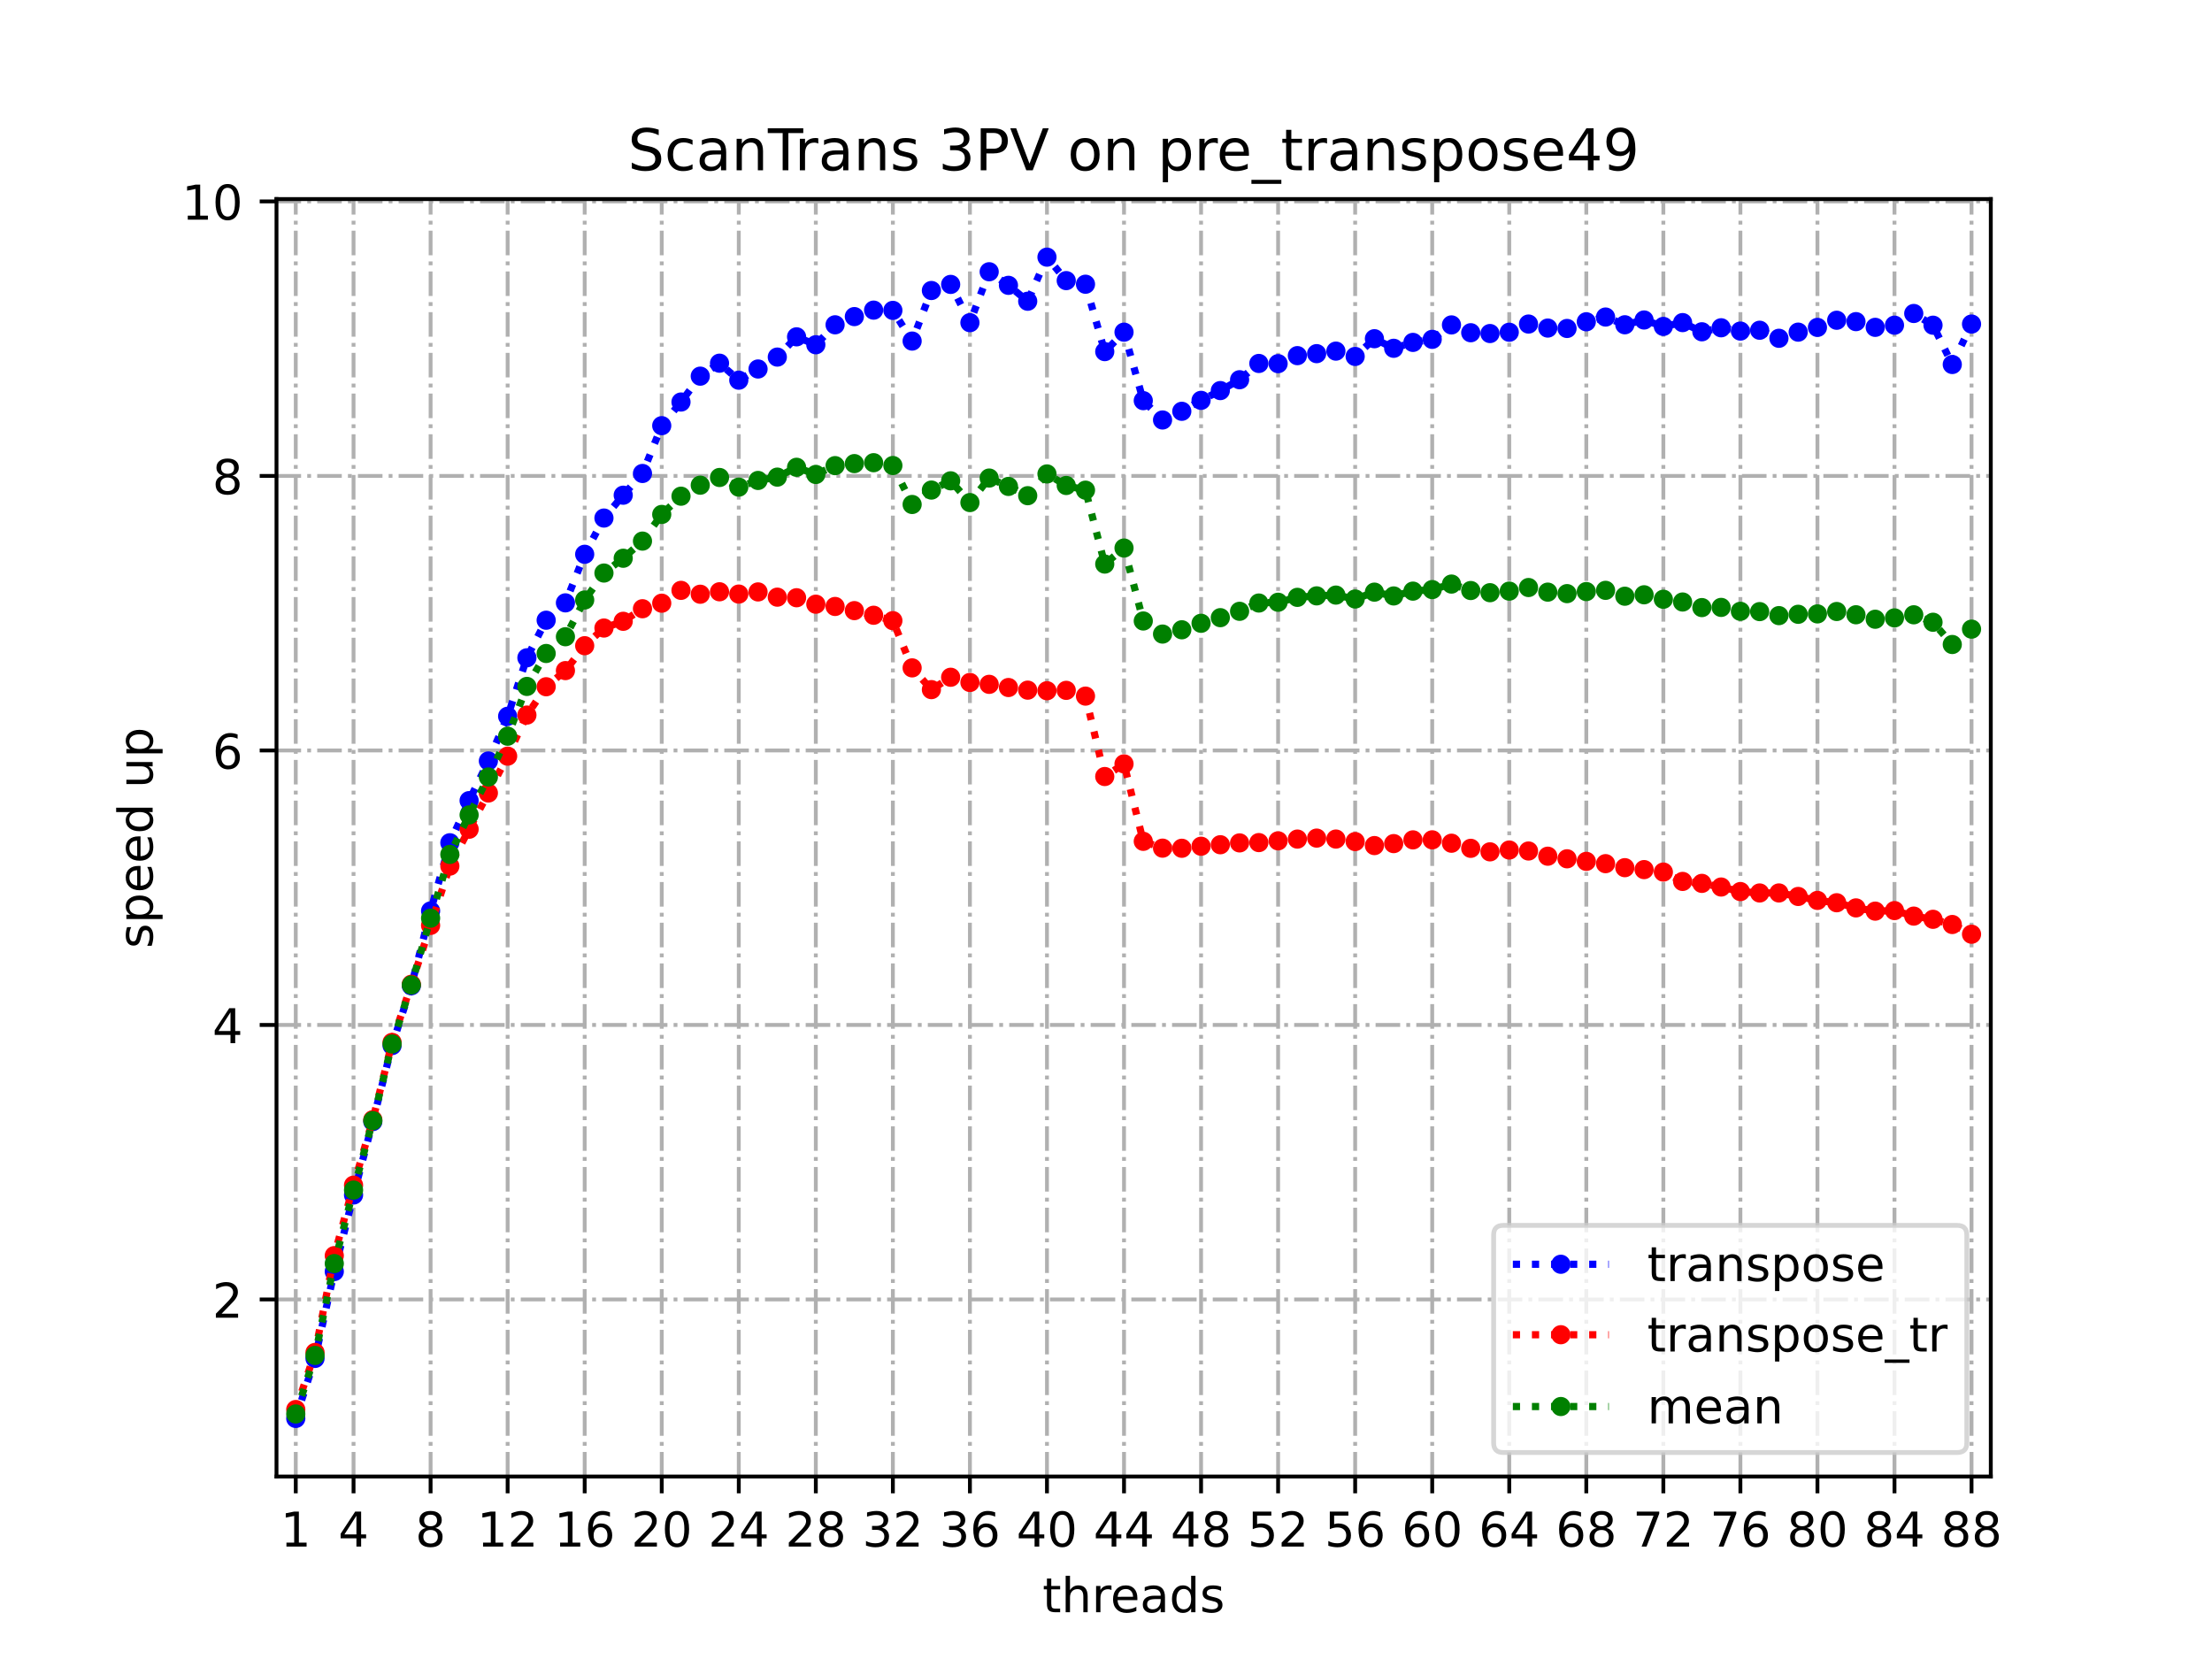 <?xml version="1.0" encoding="utf-8" standalone="no"?>
<!DOCTYPE svg PUBLIC "-//W3C//DTD SVG 1.1//EN"
  "http://www.w3.org/Graphics/SVG/1.1/DTD/svg11.dtd">
<!-- Created with matplotlib (https://matplotlib.org/) -->
<svg height="345.6pt" version="1.1" viewBox="0 0 460.8 345.6" width="460.8pt" xmlns="http://www.w3.org/2000/svg" xmlns:xlink="http://www.w3.org/1999/xlink">
 <defs>
  <style type="text/css">
*{stroke-linecap:butt;stroke-linejoin:round;}
  </style>
 </defs>
 <g id="figure_1">
  <g id="patch_1">
   <path d="M 0 345.6 
L 460.8 345.6 
L 460.8 0 
L 0 0 
z
" style="fill:#ffffff;"/>
  </g>
  <g id="axes_1">
   <g id="patch_2">
    <path d="M 57.6 307.584 
L 414.72 307.584 
L 414.72 41.472 
L 57.6 41.472 
z
" style="fill:#ffffff;"/>
   </g>
   <g id="matplotlib.axis_1">
    <g id="xtick_1">
     <g id="line2d_1">
      <path clip-path="url(#paab3b6d6ba)" d="M 61.613 307.584 
L 61.613 41.472 
" style="fill:none;stroke:#b0b0b0;stroke-dasharray:5.12,1.28,0.8,1.28;stroke-dashoffset:0;stroke-width:0.8;"/>
     </g>
     <g id="line2d_2">
      <defs>
       <path d="M 0 0 
L 0 3.5 
" id="m76ce3e519c" style="stroke:#000000;stroke-width:0.8;"/>
      </defs>
      <g>
       <use style="stroke:#000000;stroke-width:0.8;" x="61.613" xlink:href="#m76ce3e519c" y="307.584"/>
      </g>
     </g>
     <g id="text_1">
      <!-- 1 -->
      <defs>
       <path d="M 12.406 8.297 
L 28.516 8.297 
L 28.516 63.922 
L 10.984 60.406 
L 10.984 69.391 
L 28.422 72.906 
L 38.281 72.906 
L 38.281 8.297 
L 54.391 8.297 
L 54.391 0 
L 12.406 0 
z
" id="DejaVuSans-49"/>
      </defs>
      <g transform="translate(58.431 322.182)scale(0.1 -0.1)">
       <use xlink:href="#DejaVuSans-49"/>
      </g>
     </g>
    </g>
    <g id="xtick_2">
     <g id="line2d_3">
      <path clip-path="url(#paab3b6d6ba)" d="M 73.65 307.584 
L 73.65 41.472 
" style="fill:none;stroke:#b0b0b0;stroke-dasharray:5.12,1.28,0.8,1.28;stroke-dashoffset:0;stroke-width:0.8;"/>
     </g>
     <g id="line2d_4">
      <g>
       <use style="stroke:#000000;stroke-width:0.8;" x="73.65" xlink:href="#m76ce3e519c" y="307.584"/>
      </g>
     </g>
     <g id="text_2">
      <!-- 4 -->
      <defs>
       <path d="M 37.797 64.312 
L 12.891 25.391 
L 37.797 25.391 
z
M 35.203 72.906 
L 47.609 72.906 
L 47.609 25.391 
L 58.016 25.391 
L 58.016 17.188 
L 47.609 17.188 
L 47.609 0 
L 37.797 0 
L 37.797 17.188 
L 4.891 17.188 
L 4.891 26.703 
z
" id="DejaVuSans-52"/>
      </defs>
      <g transform="translate(70.469 322.182)scale(0.1 -0.1)">
       <use xlink:href="#DejaVuSans-52"/>
      </g>
     </g>
    </g>
    <g id="xtick_3">
     <g id="line2d_5">
      <path clip-path="url(#paab3b6d6ba)" d="M 89.701 307.584 
L 89.701 41.472 
" style="fill:none;stroke:#b0b0b0;stroke-dasharray:5.12,1.28,0.8,1.28;stroke-dashoffset:0;stroke-width:0.8;"/>
     </g>
     <g id="line2d_6">
      <g>
       <use style="stroke:#000000;stroke-width:0.8;" x="89.701" xlink:href="#m76ce3e519c" y="307.584"/>
      </g>
     </g>
     <g id="text_3">
      <!-- 8 -->
      <defs>
       <path d="M 31.781 34.625 
Q 24.75 34.625 20.719 30.859 
Q 16.703 27.094 16.703 20.516 
Q 16.703 13.922 20.719 10.156 
Q 24.75 6.391 31.781 6.391 
Q 38.812 6.391 42.859 10.172 
Q 46.922 13.969 46.922 20.516 
Q 46.922 27.094 42.891 30.859 
Q 38.875 34.625 31.781 34.625 
z
M 21.922 38.812 
Q 15.578 40.375 12.031 44.719 
Q 8.5 49.078 8.5 55.328 
Q 8.5 64.062 14.719 69.141 
Q 20.953 74.219 31.781 74.219 
Q 42.672 74.219 48.875 69.141 
Q 55.078 64.062 55.078 55.328 
Q 55.078 49.078 51.531 44.719 
Q 48 40.375 41.703 38.812 
Q 48.828 37.156 52.797 32.312 
Q 56.781 27.484 56.781 20.516 
Q 56.781 9.906 50.312 4.234 
Q 43.844 -1.422 31.781 -1.422 
Q 19.734 -1.422 13.25 4.234 
Q 6.781 9.906 6.781 20.516 
Q 6.781 27.484 10.781 32.312 
Q 14.797 37.156 21.922 38.812 
z
M 18.312 54.391 
Q 18.312 48.734 21.844 45.562 
Q 25.391 42.391 31.781 42.391 
Q 38.141 42.391 41.719 45.562 
Q 45.312 48.734 45.312 54.391 
Q 45.312 60.062 41.719 63.234 
Q 38.141 66.406 31.781 66.406 
Q 25.391 66.406 21.844 63.234 
Q 18.312 60.062 18.312 54.391 
z
" id="DejaVuSans-56"/>
      </defs>
      <g transform="translate(86.519 322.182)scale(0.1 -0.1)">
       <use xlink:href="#DejaVuSans-56"/>
      </g>
     </g>
    </g>
    <g id="xtick_4">
     <g id="line2d_7">
      <path clip-path="url(#paab3b6d6ba)" d="M 105.751 307.584 
L 105.751 41.472 
" style="fill:none;stroke:#b0b0b0;stroke-dasharray:5.12,1.28,0.8,1.28;stroke-dashoffset:0;stroke-width:0.8;"/>
     </g>
     <g id="line2d_8">
      <g>
       <use style="stroke:#000000;stroke-width:0.8;" x="105.751" xlink:href="#m76ce3e519c" y="307.584"/>
      </g>
     </g>
     <g id="text_4">
      <!-- 12 -->
      <defs>
       <path d="M 19.188 8.297 
L 53.609 8.297 
L 53.609 0 
L 7.328 0 
L 7.328 8.297 
Q 12.938 14.109 22.625 23.891 
Q 32.328 33.688 34.812 36.531 
Q 39.547 41.844 41.422 45.531 
Q 43.312 49.219 43.312 52.781 
Q 43.312 58.594 39.234 62.25 
Q 35.156 65.922 28.609 65.922 
Q 23.969 65.922 18.812 64.312 
Q 13.672 62.703 7.812 59.422 
L 7.812 69.391 
Q 13.766 71.781 18.938 73 
Q 24.125 74.219 28.422 74.219 
Q 39.75 74.219 46.484 68.547 
Q 53.219 62.891 53.219 53.422 
Q 53.219 48.922 51.531 44.891 
Q 49.859 40.875 45.406 35.406 
Q 44.188 33.984 37.641 27.219 
Q 31.109 20.453 19.188 8.297 
z
" id="DejaVuSans-50"/>
      </defs>
      <g transform="translate(99.389 322.182)scale(0.1 -0.1)">
       <use xlink:href="#DejaVuSans-49"/>
       <use x="63.623" xlink:href="#DejaVuSans-50"/>
      </g>
     </g>
    </g>
    <g id="xtick_5">
     <g id="line2d_9">
      <path clip-path="url(#paab3b6d6ba)" d="M 121.801 307.584 
L 121.801 41.472 
" style="fill:none;stroke:#b0b0b0;stroke-dasharray:5.12,1.28,0.8,1.28;stroke-dashoffset:0;stroke-width:0.8;"/>
     </g>
     <g id="line2d_10">
      <g>
       <use style="stroke:#000000;stroke-width:0.8;" x="121.801" xlink:href="#m76ce3e519c" y="307.584"/>
      </g>
     </g>
     <g id="text_5">
      <!-- 16 -->
      <defs>
       <path d="M 33.016 40.375 
Q 26.375 40.375 22.484 35.828 
Q 18.609 31.297 18.609 23.391 
Q 18.609 15.531 22.484 10.953 
Q 26.375 6.391 33.016 6.391 
Q 39.656 6.391 43.531 10.953 
Q 47.406 15.531 47.406 23.391 
Q 47.406 31.297 43.531 35.828 
Q 39.656 40.375 33.016 40.375 
z
M 52.594 71.297 
L 52.594 62.312 
Q 48.875 64.062 45.094 64.984 
Q 41.312 65.922 37.594 65.922 
Q 27.828 65.922 22.672 59.328 
Q 17.531 52.734 16.797 39.406 
Q 19.672 43.656 24.016 45.922 
Q 28.375 48.188 33.594 48.188 
Q 44.578 48.188 50.953 41.516 
Q 57.328 34.859 57.328 23.391 
Q 57.328 12.156 50.688 5.359 
Q 44.047 -1.422 33.016 -1.422 
Q 20.359 -1.422 13.672 8.266 
Q 6.984 17.969 6.984 36.375 
Q 6.984 53.656 15.188 63.938 
Q 23.391 74.219 37.203 74.219 
Q 40.922 74.219 44.703 73.484 
Q 48.484 72.75 52.594 71.297 
z
" id="DejaVuSans-54"/>
      </defs>
      <g transform="translate(115.439 322.182)scale(0.1 -0.1)">
       <use xlink:href="#DejaVuSans-49"/>
       <use x="63.623" xlink:href="#DejaVuSans-54"/>
      </g>
     </g>
    </g>
    <g id="xtick_6">
     <g id="line2d_11">
      <path clip-path="url(#paab3b6d6ba)" d="M 137.852 307.584 
L 137.852 41.472 
" style="fill:none;stroke:#b0b0b0;stroke-dasharray:5.12,1.28,0.8,1.28;stroke-dashoffset:0;stroke-width:0.8;"/>
     </g>
     <g id="line2d_12">
      <g>
       <use style="stroke:#000000;stroke-width:0.8;" x="137.852" xlink:href="#m76ce3e519c" y="307.584"/>
      </g>
     </g>
     <g id="text_6">
      <!-- 20 -->
      <defs>
       <path d="M 31.781 66.406 
Q 24.172 66.406 20.328 58.906 
Q 16.5 51.422 16.5 36.375 
Q 16.5 21.391 20.328 13.891 
Q 24.172 6.391 31.781 6.391 
Q 39.453 6.391 43.281 13.891 
Q 47.125 21.391 47.125 36.375 
Q 47.125 51.422 43.281 58.906 
Q 39.453 66.406 31.781 66.406 
z
M 31.781 74.219 
Q 44.047 74.219 50.516 64.516 
Q 56.984 54.828 56.984 36.375 
Q 56.984 17.969 50.516 8.266 
Q 44.047 -1.422 31.781 -1.422 
Q 19.531 -1.422 13.062 8.266 
Q 6.594 17.969 6.594 36.375 
Q 6.594 54.828 13.062 64.516 
Q 19.531 74.219 31.781 74.219 
z
" id="DejaVuSans-48"/>
      </defs>
      <g transform="translate(131.489 322.182)scale(0.1 -0.1)">
       <use xlink:href="#DejaVuSans-50"/>
       <use x="63.623" xlink:href="#DejaVuSans-48"/>
      </g>
     </g>
    </g>
    <g id="xtick_7">
     <g id="line2d_13">
      <path clip-path="url(#paab3b6d6ba)" d="M 153.902 307.584 
L 153.902 41.472 
" style="fill:none;stroke:#b0b0b0;stroke-dasharray:5.12,1.28,0.8,1.28;stroke-dashoffset:0;stroke-width:0.8;"/>
     </g>
     <g id="line2d_14">
      <g>
       <use style="stroke:#000000;stroke-width:0.8;" x="153.902" xlink:href="#m76ce3e519c" y="307.584"/>
      </g>
     </g>
     <g id="text_7">
      <!-- 24 -->
      <g transform="translate(147.54 322.182)scale(0.1 -0.1)">
       <use xlink:href="#DejaVuSans-50"/>
       <use x="63.623" xlink:href="#DejaVuSans-52"/>
      </g>
     </g>
    </g>
    <g id="xtick_8">
     <g id="line2d_15">
      <path clip-path="url(#paab3b6d6ba)" d="M 169.952 307.584 
L 169.952 41.472 
" style="fill:none;stroke:#b0b0b0;stroke-dasharray:5.12,1.28,0.8,1.28;stroke-dashoffset:0;stroke-width:0.8;"/>
     </g>
     <g id="line2d_16">
      <g>
       <use style="stroke:#000000;stroke-width:0.8;" x="169.952" xlink:href="#m76ce3e519c" y="307.584"/>
      </g>
     </g>
     <g id="text_8">
      <!-- 28 -->
      <g transform="translate(163.59 322.182)scale(0.1 -0.1)">
       <use xlink:href="#DejaVuSans-50"/>
       <use x="63.623" xlink:href="#DejaVuSans-56"/>
      </g>
     </g>
    </g>
    <g id="xtick_9">
     <g id="line2d_17">
      <path clip-path="url(#paab3b6d6ba)" d="M 186.003 307.584 
L 186.003 41.472 
" style="fill:none;stroke:#b0b0b0;stroke-dasharray:5.12,1.28,0.8,1.28;stroke-dashoffset:0;stroke-width:0.8;"/>
     </g>
     <g id="line2d_18">
      <g>
       <use style="stroke:#000000;stroke-width:0.8;" x="186.003" xlink:href="#m76ce3e519c" y="307.584"/>
      </g>
     </g>
     <g id="text_9">
      <!-- 32 -->
      <defs>
       <path d="M 40.578 39.312 
Q 47.656 37.797 51.625 33 
Q 55.609 28.219 55.609 21.188 
Q 55.609 10.406 48.188 4.484 
Q 40.766 -1.422 27.094 -1.422 
Q 22.516 -1.422 17.656 -0.516 
Q 12.797 0.391 7.625 2.203 
L 7.625 11.719 
Q 11.719 9.328 16.594 8.109 
Q 21.484 6.891 26.812 6.891 
Q 36.078 6.891 40.938 10.547 
Q 45.797 14.203 45.797 21.188 
Q 45.797 27.641 41.281 31.266 
Q 36.766 34.906 28.719 34.906 
L 20.219 34.906 
L 20.219 43.016 
L 29.109 43.016 
Q 36.375 43.016 40.234 45.922 
Q 44.094 48.828 44.094 54.297 
Q 44.094 59.906 40.109 62.906 
Q 36.141 65.922 28.719 65.922 
Q 24.656 65.922 20.016 65.031 
Q 15.375 64.156 9.812 62.312 
L 9.812 71.094 
Q 15.438 72.656 20.344 73.438 
Q 25.25 74.219 29.594 74.219 
Q 40.828 74.219 47.359 69.109 
Q 53.906 64.016 53.906 55.328 
Q 53.906 49.266 50.438 45.094 
Q 46.969 40.922 40.578 39.312 
z
" id="DejaVuSans-51"/>
      </defs>
      <g transform="translate(179.64 322.182)scale(0.1 -0.1)">
       <use xlink:href="#DejaVuSans-51"/>
       <use x="63.623" xlink:href="#DejaVuSans-50"/>
      </g>
     </g>
    </g>
    <g id="xtick_10">
     <g id="line2d_19">
      <path clip-path="url(#paab3b6d6ba)" d="M 202.053 307.584 
L 202.053 41.472 
" style="fill:none;stroke:#b0b0b0;stroke-dasharray:5.12,1.28,0.8,1.28;stroke-dashoffset:0;stroke-width:0.8;"/>
     </g>
     <g id="line2d_20">
      <g>
       <use style="stroke:#000000;stroke-width:0.8;" x="202.053" xlink:href="#m76ce3e519c" y="307.584"/>
      </g>
     </g>
     <g id="text_10">
      <!-- 36 -->
      <g transform="translate(195.691 322.182)scale(0.1 -0.1)">
       <use xlink:href="#DejaVuSans-51"/>
       <use x="63.623" xlink:href="#DejaVuSans-54"/>
      </g>
     </g>
    </g>
    <g id="xtick_11">
     <g id="line2d_21">
      <path clip-path="url(#paab3b6d6ba)" d="M 218.103 307.584 
L 218.103 41.472 
" style="fill:none;stroke:#b0b0b0;stroke-dasharray:5.12,1.28,0.8,1.28;stroke-dashoffset:0;stroke-width:0.8;"/>
     </g>
     <g id="line2d_22">
      <g>
       <use style="stroke:#000000;stroke-width:0.8;" x="218.103" xlink:href="#m76ce3e519c" y="307.584"/>
      </g>
     </g>
     <g id="text_11">
      <!-- 40 -->
      <g transform="translate(211.741 322.182)scale(0.1 -0.1)">
       <use xlink:href="#DejaVuSans-52"/>
       <use x="63.623" xlink:href="#DejaVuSans-48"/>
      </g>
     </g>
    </g>
    <g id="xtick_12">
     <g id="line2d_23">
      <path clip-path="url(#paab3b6d6ba)" d="M 234.154 307.584 
L 234.154 41.472 
" style="fill:none;stroke:#b0b0b0;stroke-dasharray:5.12,1.28,0.8,1.28;stroke-dashoffset:0;stroke-width:0.8;"/>
     </g>
     <g id="line2d_24">
      <g>
       <use style="stroke:#000000;stroke-width:0.8;" x="234.154" xlink:href="#m76ce3e519c" y="307.584"/>
      </g>
     </g>
     <g id="text_12">
      <!-- 44 -->
      <g transform="translate(227.791 322.182)scale(0.1 -0.1)">
       <use xlink:href="#DejaVuSans-52"/>
       <use x="63.623" xlink:href="#DejaVuSans-52"/>
      </g>
     </g>
    </g>
    <g id="xtick_13">
     <g id="line2d_25">
      <path clip-path="url(#paab3b6d6ba)" d="M 250.204 307.584 
L 250.204 41.472 
" style="fill:none;stroke:#b0b0b0;stroke-dasharray:5.12,1.28,0.8,1.28;stroke-dashoffset:0;stroke-width:0.8;"/>
     </g>
     <g id="line2d_26">
      <g>
       <use style="stroke:#000000;stroke-width:0.8;" x="250.204" xlink:href="#m76ce3e519c" y="307.584"/>
      </g>
     </g>
     <g id="text_13">
      <!-- 48 -->
      <g transform="translate(243.842 322.182)scale(0.1 -0.1)">
       <use xlink:href="#DejaVuSans-52"/>
       <use x="63.623" xlink:href="#DejaVuSans-56"/>
      </g>
     </g>
    </g>
    <g id="xtick_14">
     <g id="line2d_27">
      <path clip-path="url(#paab3b6d6ba)" d="M 266.254 307.584 
L 266.254 41.472 
" style="fill:none;stroke:#b0b0b0;stroke-dasharray:5.12,1.28,0.8,1.28;stroke-dashoffset:0;stroke-width:0.8;"/>
     </g>
     <g id="line2d_28">
      <g>
       <use style="stroke:#000000;stroke-width:0.8;" x="266.254" xlink:href="#m76ce3e519c" y="307.584"/>
      </g>
     </g>
     <g id="text_14">
      <!-- 52 -->
      <defs>
       <path d="M 10.797 72.906 
L 49.516 72.906 
L 49.516 64.594 
L 19.828 64.594 
L 19.828 46.734 
Q 21.969 47.469 24.109 47.828 
Q 26.266 48.188 28.422 48.188 
Q 40.625 48.188 47.75 41.5 
Q 54.891 34.812 54.891 23.391 
Q 54.891 11.625 47.562 5.094 
Q 40.234 -1.422 26.906 -1.422 
Q 22.312 -1.422 17.547 -0.641 
Q 12.797 0.141 7.719 1.703 
L 7.719 11.625 
Q 12.109 9.234 16.797 8.062 
Q 21.484 6.891 26.703 6.891 
Q 35.156 6.891 40.078 11.328 
Q 45.016 15.766 45.016 23.391 
Q 45.016 31 40.078 35.438 
Q 35.156 39.891 26.703 39.891 
Q 22.75 39.891 18.812 39.016 
Q 14.891 38.141 10.797 36.281 
z
" id="DejaVuSans-53"/>
      </defs>
      <g transform="translate(259.892 322.182)scale(0.1 -0.1)">
       <use xlink:href="#DejaVuSans-53"/>
       <use x="63.623" xlink:href="#DejaVuSans-50"/>
      </g>
     </g>
    </g>
    <g id="xtick_15">
     <g id="line2d_29">
      <path clip-path="url(#paab3b6d6ba)" d="M 282.305 307.584 
L 282.305 41.472 
" style="fill:none;stroke:#b0b0b0;stroke-dasharray:5.12,1.28,0.8,1.28;stroke-dashoffset:0;stroke-width:0.8;"/>
     </g>
     <g id="line2d_30">
      <g>
       <use style="stroke:#000000;stroke-width:0.8;" x="282.305" xlink:href="#m76ce3e519c" y="307.584"/>
      </g>
     </g>
     <g id="text_15">
      <!-- 56 -->
      <g transform="translate(275.942 322.182)scale(0.1 -0.1)">
       <use xlink:href="#DejaVuSans-53"/>
       <use x="63.623" xlink:href="#DejaVuSans-54"/>
      </g>
     </g>
    </g>
    <g id="xtick_16">
     <g id="line2d_31">
      <path clip-path="url(#paab3b6d6ba)" d="M 298.355 307.584 
L 298.355 41.472 
" style="fill:none;stroke:#b0b0b0;stroke-dasharray:5.12,1.28,0.8,1.28;stroke-dashoffset:0;stroke-width:0.8;"/>
     </g>
     <g id="line2d_32">
      <g>
       <use style="stroke:#000000;stroke-width:0.8;" x="298.355" xlink:href="#m76ce3e519c" y="307.584"/>
      </g>
     </g>
     <g id="text_16">
      <!-- 60 -->
      <g transform="translate(291.993 322.182)scale(0.1 -0.1)">
       <use xlink:href="#DejaVuSans-54"/>
       <use x="63.623" xlink:href="#DejaVuSans-48"/>
      </g>
     </g>
    </g>
    <g id="xtick_17">
     <g id="line2d_33">
      <path clip-path="url(#paab3b6d6ba)" d="M 314.405 307.584 
L 314.405 41.472 
" style="fill:none;stroke:#b0b0b0;stroke-dasharray:5.12,1.28,0.8,1.28;stroke-dashoffset:0;stroke-width:0.8;"/>
     </g>
     <g id="line2d_34">
      <g>
       <use style="stroke:#000000;stroke-width:0.8;" x="314.405" xlink:href="#m76ce3e519c" y="307.584"/>
      </g>
     </g>
     <g id="text_17">
      <!-- 64 -->
      <g transform="translate(308.043 322.182)scale(0.1 -0.1)">
       <use xlink:href="#DejaVuSans-54"/>
       <use x="63.623" xlink:href="#DejaVuSans-52"/>
      </g>
     </g>
    </g>
    <g id="xtick_18">
     <g id="line2d_35">
      <path clip-path="url(#paab3b6d6ba)" d="M 330.456 307.584 
L 330.456 41.472 
" style="fill:none;stroke:#b0b0b0;stroke-dasharray:5.12,1.28,0.8,1.28;stroke-dashoffset:0;stroke-width:0.8;"/>
     </g>
     <g id="line2d_36">
      <g>
       <use style="stroke:#000000;stroke-width:0.8;" x="330.456" xlink:href="#m76ce3e519c" y="307.584"/>
      </g>
     </g>
     <g id="text_18">
      <!-- 68 -->
      <g transform="translate(324.093 322.182)scale(0.1 -0.1)">
       <use xlink:href="#DejaVuSans-54"/>
       <use x="63.623" xlink:href="#DejaVuSans-56"/>
      </g>
     </g>
    </g>
    <g id="xtick_19">
     <g id="line2d_37">
      <path clip-path="url(#paab3b6d6ba)" d="M 346.506 307.584 
L 346.506 41.472 
" style="fill:none;stroke:#b0b0b0;stroke-dasharray:5.12,1.28,0.8,1.28;stroke-dashoffset:0;stroke-width:0.8;"/>
     </g>
     <g id="line2d_38">
      <g>
       <use style="stroke:#000000;stroke-width:0.8;" x="346.506" xlink:href="#m76ce3e519c" y="307.584"/>
      </g>
     </g>
     <g id="text_19">
      <!-- 72 -->
      <defs>
       <path d="M 8.203 72.906 
L 55.078 72.906 
L 55.078 68.703 
L 28.609 0 
L 18.312 0 
L 43.219 64.594 
L 8.203 64.594 
z
" id="DejaVuSans-55"/>
      </defs>
      <g transform="translate(340.144 322.182)scale(0.1 -0.1)">
       <use xlink:href="#DejaVuSans-55"/>
       <use x="63.623" xlink:href="#DejaVuSans-50"/>
      </g>
     </g>
    </g>
    <g id="xtick_20">
     <g id="line2d_39">
      <path clip-path="url(#paab3b6d6ba)" d="M 362.556 307.584 
L 362.556 41.472 
" style="fill:none;stroke:#b0b0b0;stroke-dasharray:5.12,1.28,0.8,1.28;stroke-dashoffset:0;stroke-width:0.8;"/>
     </g>
     <g id="line2d_40">
      <g>
       <use style="stroke:#000000;stroke-width:0.8;" x="362.556" xlink:href="#m76ce3e519c" y="307.584"/>
      </g>
     </g>
     <g id="text_20">
      <!-- 76 -->
      <g transform="translate(356.194 322.182)scale(0.1 -0.1)">
       <use xlink:href="#DejaVuSans-55"/>
       <use x="63.623" xlink:href="#DejaVuSans-54"/>
      </g>
     </g>
    </g>
    <g id="xtick_21">
     <g id="line2d_41">
      <path clip-path="url(#paab3b6d6ba)" d="M 378.607 307.584 
L 378.607 41.472 
" style="fill:none;stroke:#b0b0b0;stroke-dasharray:5.12,1.28,0.8,1.28;stroke-dashoffset:0;stroke-width:0.8;"/>
     </g>
     <g id="line2d_42">
      <g>
       <use style="stroke:#000000;stroke-width:0.8;" x="378.607" xlink:href="#m76ce3e519c" y="307.584"/>
      </g>
     </g>
     <g id="text_21">
      <!-- 80 -->
      <g transform="translate(372.244 322.182)scale(0.1 -0.1)">
       <use xlink:href="#DejaVuSans-56"/>
       <use x="63.623" xlink:href="#DejaVuSans-48"/>
      </g>
     </g>
    </g>
    <g id="xtick_22">
     <g id="line2d_43">
      <path clip-path="url(#paab3b6d6ba)" d="M 394.657 307.584 
L 394.657 41.472 
" style="fill:none;stroke:#b0b0b0;stroke-dasharray:5.12,1.28,0.8,1.28;stroke-dashoffset:0;stroke-width:0.8;"/>
     </g>
     <g id="line2d_44">
      <g>
       <use style="stroke:#000000;stroke-width:0.8;" x="394.657" xlink:href="#m76ce3e519c" y="307.584"/>
      </g>
     </g>
     <g id="text_22">
      <!-- 84 -->
      <g transform="translate(388.295 322.182)scale(0.1 -0.1)">
       <use xlink:href="#DejaVuSans-56"/>
       <use x="63.623" xlink:href="#DejaVuSans-52"/>
      </g>
     </g>
    </g>
    <g id="xtick_23">
     <g id="line2d_45">
      <path clip-path="url(#paab3b6d6ba)" d="M 410.707 307.584 
L 410.707 41.472 
" style="fill:none;stroke:#b0b0b0;stroke-dasharray:5.12,1.28,0.8,1.28;stroke-dashoffset:0;stroke-width:0.8;"/>
     </g>
     <g id="line2d_46">
      <g>
       <use style="stroke:#000000;stroke-width:0.8;" x="410.707" xlink:href="#m76ce3e519c" y="307.584"/>
      </g>
     </g>
     <g id="text_23">
      <!-- 88 -->
      <g transform="translate(404.345 322.182)scale(0.1 -0.1)">
       <use xlink:href="#DejaVuSans-56"/>
       <use x="63.623" xlink:href="#DejaVuSans-56"/>
      </g>
     </g>
    </g>
    <g id="text_24">
     <!-- threads -->
     <defs>
      <path d="M 18.312 70.219 
L 18.312 54.688 
L 36.812 54.688 
L 36.812 47.703 
L 18.312 47.703 
L 18.312 18.016 
Q 18.312 11.328 20.141 9.422 
Q 21.969 7.516 27.594 7.516 
L 36.812 7.516 
L 36.812 0 
L 27.594 0 
Q 17.188 0 13.234 3.875 
Q 9.281 7.766 9.281 18.016 
L 9.281 47.703 
L 2.688 47.703 
L 2.688 54.688 
L 9.281 54.688 
L 9.281 70.219 
z
" id="DejaVuSans-116"/>
      <path d="M 54.891 33.016 
L 54.891 0 
L 45.906 0 
L 45.906 32.719 
Q 45.906 40.484 42.875 44.328 
Q 39.844 48.188 33.797 48.188 
Q 26.516 48.188 22.312 43.547 
Q 18.109 38.922 18.109 30.906 
L 18.109 0 
L 9.078 0 
L 9.078 75.984 
L 18.109 75.984 
L 18.109 46.188 
Q 21.344 51.125 25.703 53.562 
Q 30.078 56 35.797 56 
Q 45.219 56 50.047 50.172 
Q 54.891 44.344 54.891 33.016 
z
" id="DejaVuSans-104"/>
      <path d="M 41.109 46.297 
Q 39.594 47.172 37.812 47.578 
Q 36.031 48 33.891 48 
Q 26.266 48 22.188 43.047 
Q 18.109 38.094 18.109 28.812 
L 18.109 0 
L 9.078 0 
L 9.078 54.688 
L 18.109 54.688 
L 18.109 46.188 
Q 20.953 51.172 25.484 53.578 
Q 30.031 56 36.531 56 
Q 37.453 56 38.578 55.875 
Q 39.703 55.766 41.062 55.516 
z
" id="DejaVuSans-114"/>
      <path d="M 56.203 29.594 
L 56.203 25.203 
L 14.891 25.203 
Q 15.484 15.922 20.484 11.062 
Q 25.484 6.203 34.422 6.203 
Q 39.594 6.203 44.453 7.469 
Q 49.312 8.734 54.109 11.281 
L 54.109 2.781 
Q 49.266 0.734 44.188 -0.344 
Q 39.109 -1.422 33.891 -1.422 
Q 20.797 -1.422 13.156 6.188 
Q 5.516 13.812 5.516 26.812 
Q 5.516 40.234 12.766 48.109 
Q 20.016 56 32.328 56 
Q 43.359 56 49.781 48.891 
Q 56.203 41.797 56.203 29.594 
z
M 47.219 32.234 
Q 47.125 39.594 43.094 43.984 
Q 39.062 48.391 32.422 48.391 
Q 24.906 48.391 20.391 44.141 
Q 15.875 39.891 15.188 32.172 
z
" id="DejaVuSans-101"/>
      <path d="M 34.281 27.484 
Q 23.391 27.484 19.188 25 
Q 14.984 22.516 14.984 16.5 
Q 14.984 11.719 18.141 8.906 
Q 21.297 6.109 26.703 6.109 
Q 34.188 6.109 38.703 11.406 
Q 43.219 16.703 43.219 25.484 
L 43.219 27.484 
z
M 52.203 31.203 
L 52.203 0 
L 43.219 0 
L 43.219 8.297 
Q 40.141 3.328 35.547 0.953 
Q 30.953 -1.422 24.312 -1.422 
Q 15.922 -1.422 10.953 3.297 
Q 6 8.016 6 15.922 
Q 6 25.141 12.172 29.828 
Q 18.359 34.516 30.609 34.516 
L 43.219 34.516 
L 43.219 35.406 
Q 43.219 41.609 39.141 45 
Q 35.062 48.391 27.688 48.391 
Q 23 48.391 18.547 47.266 
Q 14.109 46.141 10.016 43.891 
L 10.016 52.203 
Q 14.938 54.109 19.578 55.047 
Q 24.219 56 28.609 56 
Q 40.484 56 46.344 49.844 
Q 52.203 43.703 52.203 31.203 
z
" id="DejaVuSans-97"/>
      <path d="M 45.406 46.391 
L 45.406 75.984 
L 54.391 75.984 
L 54.391 0 
L 45.406 0 
L 45.406 8.203 
Q 42.578 3.328 38.25 0.953 
Q 33.938 -1.422 27.875 -1.422 
Q 17.969 -1.422 11.734 6.484 
Q 5.516 14.406 5.516 27.297 
Q 5.516 40.188 11.734 48.094 
Q 17.969 56 27.875 56 
Q 33.938 56 38.25 53.625 
Q 42.578 51.266 45.406 46.391 
z
M 14.797 27.297 
Q 14.797 17.391 18.875 11.75 
Q 22.953 6.109 30.078 6.109 
Q 37.203 6.109 41.297 11.75 
Q 45.406 17.391 45.406 27.297 
Q 45.406 37.203 41.297 42.844 
Q 37.203 48.484 30.078 48.484 
Q 22.953 48.484 18.875 42.844 
Q 14.797 37.203 14.797 27.297 
z
" id="DejaVuSans-100"/>
      <path d="M 44.281 53.078 
L 44.281 44.578 
Q 40.484 46.531 36.375 47.5 
Q 32.281 48.484 27.875 48.484 
Q 21.188 48.484 17.844 46.438 
Q 14.5 44.391 14.5 40.281 
Q 14.5 37.156 16.891 35.375 
Q 19.281 33.594 26.516 31.984 
L 29.594 31.297 
Q 39.156 29.25 43.188 25.516 
Q 47.219 21.781 47.219 15.094 
Q 47.219 7.469 41.188 3.016 
Q 35.156 -1.422 24.609 -1.422 
Q 20.219 -1.422 15.453 -0.562 
Q 10.688 0.297 5.422 2 
L 5.422 11.281 
Q 10.406 8.688 15.234 7.391 
Q 20.062 6.109 24.812 6.109 
Q 31.156 6.109 34.562 8.281 
Q 37.984 10.453 37.984 14.406 
Q 37.984 18.062 35.516 20.016 
Q 33.062 21.969 24.703 23.781 
L 21.578 24.516 
Q 13.234 26.266 9.516 29.906 
Q 5.812 33.547 5.812 39.891 
Q 5.812 47.609 11.281 51.797 
Q 16.75 56 26.812 56 
Q 31.781 56 36.172 55.266 
Q 40.578 54.547 44.281 53.078 
z
" id="DejaVuSans-115"/>
     </defs>
     <g transform="translate(217.169 335.861)scale(0.1 -0.1)">
      <use xlink:href="#DejaVuSans-116"/>
      <use x="39.209" xlink:href="#DejaVuSans-104"/>
      <use x="102.588" xlink:href="#DejaVuSans-114"/>
      <use x="141.451" xlink:href="#DejaVuSans-101"/>
      <use x="202.975" xlink:href="#DejaVuSans-97"/>
      <use x="264.254" xlink:href="#DejaVuSans-100"/>
      <use x="327.73" xlink:href="#DejaVuSans-115"/>
     </g>
    </g>
   </g>
   <g id="matplotlib.axis_2">
    <g id="ytick_1">
     <g id="line2d_47">
      <path clip-path="url(#paab3b6d6ba)" d="M 57.6 270.703 
L 414.72 270.703 
" style="fill:none;stroke:#b0b0b0;stroke-dasharray:5.12,1.28,0.8,1.28;stroke-dashoffset:0;stroke-width:0.8;"/>
     </g>
     <g id="line2d_48">
      <defs>
       <path d="M 0 0 
L -3.5 0 
" id="m5a22c7df86" style="stroke:#000000;stroke-width:0.8;"/>
      </defs>
      <g>
       <use style="stroke:#000000;stroke-width:0.8;" x="57.6" xlink:href="#m5a22c7df86" y="270.703"/>
      </g>
     </g>
     <g id="text_25">
      <!-- 2 -->
      <g transform="translate(44.237 274.502)scale(0.1 -0.1)">
       <use xlink:href="#DejaVuSans-50"/>
      </g>
     </g>
    </g>
    <g id="ytick_2">
     <g id="line2d_49">
      <path clip-path="url(#paab3b6d6ba)" d="M 57.6 213.517 
L 414.72 213.517 
" style="fill:none;stroke:#b0b0b0;stroke-dasharray:5.12,1.28,0.8,1.28;stroke-dashoffset:0;stroke-width:0.8;"/>
     </g>
     <g id="line2d_50">
      <g>
       <use style="stroke:#000000;stroke-width:0.8;" x="57.6" xlink:href="#m5a22c7df86" y="213.517"/>
      </g>
     </g>
     <g id="text_26">
      <!-- 4 -->
      <g transform="translate(44.237 217.316)scale(0.1 -0.1)">
       <use xlink:href="#DejaVuSans-52"/>
      </g>
     </g>
    </g>
    <g id="ytick_3">
     <g id="line2d_51">
      <path clip-path="url(#paab3b6d6ba)" d="M 57.6 156.33 
L 414.72 156.33 
" style="fill:none;stroke:#b0b0b0;stroke-dasharray:5.12,1.28,0.8,1.28;stroke-dashoffset:0;stroke-width:0.8;"/>
     </g>
     <g id="line2d_52">
      <g>
       <use style="stroke:#000000;stroke-width:0.8;" x="57.6" xlink:href="#m5a22c7df86" y="156.33"/>
      </g>
     </g>
     <g id="text_27">
      <!-- 6 -->
      <g transform="translate(44.237 160.13)scale(0.1 -0.1)">
       <use xlink:href="#DejaVuSans-54"/>
      </g>
     </g>
    </g>
    <g id="ytick_4">
     <g id="line2d_53">
      <path clip-path="url(#paab3b6d6ba)" d="M 57.6 99.144 
L 414.72 99.144 
" style="fill:none;stroke:#b0b0b0;stroke-dasharray:5.12,1.28,0.8,1.28;stroke-dashoffset:0;stroke-width:0.8;"/>
     </g>
     <g id="line2d_54">
      <g>
       <use style="stroke:#000000;stroke-width:0.8;" x="57.6" xlink:href="#m5a22c7df86" y="99.144"/>
      </g>
     </g>
     <g id="text_28">
      <!-- 8 -->
      <g transform="translate(44.237 102.943)scale(0.1 -0.1)">
       <use xlink:href="#DejaVuSans-56"/>
      </g>
     </g>
    </g>
    <g id="ytick_5">
     <g id="line2d_55">
      <path clip-path="url(#paab3b6d6ba)" d="M 57.6 41.958 
L 414.72 41.958 
" style="fill:none;stroke:#b0b0b0;stroke-dasharray:5.12,1.28,0.8,1.28;stroke-dashoffset:0;stroke-width:0.8;"/>
     </g>
     <g id="line2d_56">
      <g>
       <use style="stroke:#000000;stroke-width:0.8;" x="57.6" xlink:href="#m5a22c7df86" y="41.958"/>
      </g>
     </g>
     <g id="text_29">
      <!-- 10 -->
      <g transform="translate(37.875 45.757)scale(0.1 -0.1)">
       <use xlink:href="#DejaVuSans-49"/>
       <use x="63.623" xlink:href="#DejaVuSans-48"/>
      </g>
     </g>
    </g>
    <g id="text_30">
     <!-- speed up -->
     <defs>
      <path d="M 18.109 8.203 
L 18.109 -20.797 
L 9.078 -20.797 
L 9.078 54.688 
L 18.109 54.688 
L 18.109 46.391 
Q 20.953 51.266 25.266 53.625 
Q 29.594 56 35.594 56 
Q 45.562 56 51.781 48.094 
Q 58.016 40.188 58.016 27.297 
Q 58.016 14.406 51.781 6.484 
Q 45.562 -1.422 35.594 -1.422 
Q 29.594 -1.422 25.266 0.953 
Q 20.953 3.328 18.109 8.203 
z
M 48.688 27.297 
Q 48.688 37.203 44.609 42.844 
Q 40.531 48.484 33.406 48.484 
Q 26.266 48.484 22.188 42.844 
Q 18.109 37.203 18.109 27.297 
Q 18.109 17.391 22.188 11.75 
Q 26.266 6.109 33.406 6.109 
Q 40.531 6.109 44.609 11.75 
Q 48.688 17.391 48.688 27.297 
z
" id="DejaVuSans-112"/>
      <path id="DejaVuSans-32"/>
      <path d="M 8.5 21.578 
L 8.5 54.688 
L 17.484 54.688 
L 17.484 21.922 
Q 17.484 14.156 20.5 10.266 
Q 23.531 6.391 29.594 6.391 
Q 36.859 6.391 41.078 11.031 
Q 45.312 15.672 45.312 23.688 
L 45.312 54.688 
L 54.297 54.688 
L 54.297 0 
L 45.312 0 
L 45.312 8.406 
Q 42.047 3.422 37.719 1 
Q 33.406 -1.422 27.688 -1.422 
Q 18.266 -1.422 13.375 4.438 
Q 8.5 10.297 8.5 21.578 
z
M 31.109 56 
z
" id="DejaVuSans-117"/>
     </defs>
     <g transform="translate(31.795 197.566)rotate(-90)scale(0.1 -0.1)">
      <use xlink:href="#DejaVuSans-115"/>
      <use x="52.1" xlink:href="#DejaVuSans-112"/>
      <use x="115.576" xlink:href="#DejaVuSans-101"/>
      <use x="177.1" xlink:href="#DejaVuSans-101"/>
      <use x="238.623" xlink:href="#DejaVuSans-100"/>
      <use x="302.1" xlink:href="#DejaVuSans-32"/>
      <use x="333.887" xlink:href="#DejaVuSans-117"/>
      <use x="397.266" xlink:href="#DejaVuSans-112"/>
     </g>
    </g>
   </g>
   <g id="line2d_57">
    <path clip-path="url(#paab3b6d6ba)" d="M 61.613 295.488 
L 65.625 282.986 
L 69.638 264.885 
L 73.65 248.937 
L 77.663 233.647 
L 81.676 217.806 
L 85.688 205.348 
L 89.701 189.768 
L 93.713 175.561 
L 97.726 166.786 
L 101.738 158.525 
L 105.751 149.212 
L 109.764 137.029 
L 113.776 129.204 
L 117.789 125.588 
L 121.801 115.467 
L 125.814 107.92 
L 129.827 103.16 
L 133.839 98.634 
L 137.852 88.675 
L 141.864 83.749 
L 145.877 78.361 
L 149.889 75.66 
L 153.902 79.201 
L 157.915 76.868 
L 161.927 74.386 
L 165.94 70.169 
L 169.952 71.817 
L 173.965 67.663 
L 177.978 65.952 
L 181.99 64.606 
L 186.003 64.66 
L 190.015 71.052 
L 194.028 60.518 
L 198.04 59.247 
L 202.053 67.218 
L 206.066 56.612 
L 210.078 59.44 
L 214.091 62.753 
L 218.103 53.568 
L 222.116 58.458 
L 226.129 59.21 
L 230.141 73.248 
L 234.154 69.199 
L 238.166 83.463 
L 242.179 87.49 
L 246.191 85.682 
L 250.204 83.401 
L 254.217 81.367 
L 258.229 79.105 
L 262.242 75.715 
L 266.254 75.756 
L 270.267 74.086 
L 274.28 73.671 
L 278.292 73.146 
L 282.305 74.255 
L 286.317 70.56 
L 290.33 72.555 
L 294.342 71.329 
L 298.355 70.692 
L 302.368 67.686 
L 306.38 69.314 
L 310.393 69.482 
L 314.405 69.212 
L 318.418 67.505 
L 322.431 68.342 
L 326.443 68.425 
L 330.456 67.034 
L 334.468 66.045 
L 338.481 67.656 
L 342.493 66.66 
L 346.506 68.001 
L 350.519 67.203 
L 354.531 69.117 
L 358.544 68.283 
L 362.556 68.969 
L 366.569 68.796 
L 370.582 70.472 
L 374.594 69.191 
L 378.607 68.205 
L 382.619 66.715 
L 386.632 67.001 
L 390.644 68.193 
L 394.657 67.744 
L 398.67 65.306 
L 402.682 67.746 
L 406.695 75.93 
L 410.707 67.507 
" style="fill:none;stroke:#0000ff;stroke-dasharray:1.5,2.475;stroke-dashoffset:0;stroke-width:1.5;"/>
    <defs>
     <path d="M 0 1.5 
C 0.398 1.5 0.779 1.342 1.061 1.061 
C 1.342 0.779 1.5 0.398 1.5 0 
C 1.5 -0.398 1.342 -0.779 1.061 -1.061 
C 0.779 -1.342 0.398 -1.5 0 -1.5 
C -0.398 -1.5 -0.779 -1.342 -1.061 -1.061 
C -1.342 -0.779 -1.5 -0.398 -1.5 0 
C -1.5 0.398 -1.342 0.779 -1.061 1.061 
C -0.779 1.342 -0.398 1.5 0 1.5 
z
" id="mb25db22947" style="stroke:#0000ff;"/>
    </defs>
    <g clip-path="url(#paab3b6d6ba)">
     <use style="fill:#0000ff;stroke:#0000ff;" x="61.613" xlink:href="#mb25db22947" y="295.488"/>
     <use style="fill:#0000ff;stroke:#0000ff;" x="65.625" xlink:href="#mb25db22947" y="282.986"/>
     <use style="fill:#0000ff;stroke:#0000ff;" x="69.638" xlink:href="#mb25db22947" y="264.885"/>
     <use style="fill:#0000ff;stroke:#0000ff;" x="73.65" xlink:href="#mb25db22947" y="248.937"/>
     <use style="fill:#0000ff;stroke:#0000ff;" x="77.663" xlink:href="#mb25db22947" y="233.647"/>
     <use style="fill:#0000ff;stroke:#0000ff;" x="81.676" xlink:href="#mb25db22947" y="217.806"/>
     <use style="fill:#0000ff;stroke:#0000ff;" x="85.688" xlink:href="#mb25db22947" y="205.348"/>
     <use style="fill:#0000ff;stroke:#0000ff;" x="89.701" xlink:href="#mb25db22947" y="189.768"/>
     <use style="fill:#0000ff;stroke:#0000ff;" x="93.713" xlink:href="#mb25db22947" y="175.561"/>
     <use style="fill:#0000ff;stroke:#0000ff;" x="97.726" xlink:href="#mb25db22947" y="166.786"/>
     <use style="fill:#0000ff;stroke:#0000ff;" x="101.738" xlink:href="#mb25db22947" y="158.525"/>
     <use style="fill:#0000ff;stroke:#0000ff;" x="105.751" xlink:href="#mb25db22947" y="149.212"/>
     <use style="fill:#0000ff;stroke:#0000ff;" x="109.764" xlink:href="#mb25db22947" y="137.029"/>
     <use style="fill:#0000ff;stroke:#0000ff;" x="113.776" xlink:href="#mb25db22947" y="129.204"/>
     <use style="fill:#0000ff;stroke:#0000ff;" x="117.789" xlink:href="#mb25db22947" y="125.588"/>
     <use style="fill:#0000ff;stroke:#0000ff;" x="121.801" xlink:href="#mb25db22947" y="115.467"/>
     <use style="fill:#0000ff;stroke:#0000ff;" x="125.814" xlink:href="#mb25db22947" y="107.92"/>
     <use style="fill:#0000ff;stroke:#0000ff;" x="129.827" xlink:href="#mb25db22947" y="103.16"/>
     <use style="fill:#0000ff;stroke:#0000ff;" x="133.839" xlink:href="#mb25db22947" y="98.634"/>
     <use style="fill:#0000ff;stroke:#0000ff;" x="137.852" xlink:href="#mb25db22947" y="88.675"/>
     <use style="fill:#0000ff;stroke:#0000ff;" x="141.864" xlink:href="#mb25db22947" y="83.749"/>
     <use style="fill:#0000ff;stroke:#0000ff;" x="145.877" xlink:href="#mb25db22947" y="78.361"/>
     <use style="fill:#0000ff;stroke:#0000ff;" x="149.889" xlink:href="#mb25db22947" y="75.66"/>
     <use style="fill:#0000ff;stroke:#0000ff;" x="153.902" xlink:href="#mb25db22947" y="79.201"/>
     <use style="fill:#0000ff;stroke:#0000ff;" x="157.915" xlink:href="#mb25db22947" y="76.868"/>
     <use style="fill:#0000ff;stroke:#0000ff;" x="161.927" xlink:href="#mb25db22947" y="74.386"/>
     <use style="fill:#0000ff;stroke:#0000ff;" x="165.94" xlink:href="#mb25db22947" y="70.169"/>
     <use style="fill:#0000ff;stroke:#0000ff;" x="169.952" xlink:href="#mb25db22947" y="71.817"/>
     <use style="fill:#0000ff;stroke:#0000ff;" x="173.965" xlink:href="#mb25db22947" y="67.663"/>
     <use style="fill:#0000ff;stroke:#0000ff;" x="177.978" xlink:href="#mb25db22947" y="65.952"/>
     <use style="fill:#0000ff;stroke:#0000ff;" x="181.99" xlink:href="#mb25db22947" y="64.606"/>
     <use style="fill:#0000ff;stroke:#0000ff;" x="186.003" xlink:href="#mb25db22947" y="64.66"/>
     <use style="fill:#0000ff;stroke:#0000ff;" x="190.015" xlink:href="#mb25db22947" y="71.052"/>
     <use style="fill:#0000ff;stroke:#0000ff;" x="194.028" xlink:href="#mb25db22947" y="60.518"/>
     <use style="fill:#0000ff;stroke:#0000ff;" x="198.04" xlink:href="#mb25db22947" y="59.247"/>
     <use style="fill:#0000ff;stroke:#0000ff;" x="202.053" xlink:href="#mb25db22947" y="67.218"/>
     <use style="fill:#0000ff;stroke:#0000ff;" x="206.066" xlink:href="#mb25db22947" y="56.612"/>
     <use style="fill:#0000ff;stroke:#0000ff;" x="210.078" xlink:href="#mb25db22947" y="59.44"/>
     <use style="fill:#0000ff;stroke:#0000ff;" x="214.091" xlink:href="#mb25db22947" y="62.753"/>
     <use style="fill:#0000ff;stroke:#0000ff;" x="218.103" xlink:href="#mb25db22947" y="53.568"/>
     <use style="fill:#0000ff;stroke:#0000ff;" x="222.116" xlink:href="#mb25db22947" y="58.458"/>
     <use style="fill:#0000ff;stroke:#0000ff;" x="226.129" xlink:href="#mb25db22947" y="59.21"/>
     <use style="fill:#0000ff;stroke:#0000ff;" x="230.141" xlink:href="#mb25db22947" y="73.248"/>
     <use style="fill:#0000ff;stroke:#0000ff;" x="234.154" xlink:href="#mb25db22947" y="69.199"/>
     <use style="fill:#0000ff;stroke:#0000ff;" x="238.166" xlink:href="#mb25db22947" y="83.463"/>
     <use style="fill:#0000ff;stroke:#0000ff;" x="242.179" xlink:href="#mb25db22947" y="87.49"/>
     <use style="fill:#0000ff;stroke:#0000ff;" x="246.191" xlink:href="#mb25db22947" y="85.682"/>
     <use style="fill:#0000ff;stroke:#0000ff;" x="250.204" xlink:href="#mb25db22947" y="83.401"/>
     <use style="fill:#0000ff;stroke:#0000ff;" x="254.217" xlink:href="#mb25db22947" y="81.367"/>
     <use style="fill:#0000ff;stroke:#0000ff;" x="258.229" xlink:href="#mb25db22947" y="79.105"/>
     <use style="fill:#0000ff;stroke:#0000ff;" x="262.242" xlink:href="#mb25db22947" y="75.715"/>
     <use style="fill:#0000ff;stroke:#0000ff;" x="266.254" xlink:href="#mb25db22947" y="75.756"/>
     <use style="fill:#0000ff;stroke:#0000ff;" x="270.267" xlink:href="#mb25db22947" y="74.086"/>
     <use style="fill:#0000ff;stroke:#0000ff;" x="274.28" xlink:href="#mb25db22947" y="73.671"/>
     <use style="fill:#0000ff;stroke:#0000ff;" x="278.292" xlink:href="#mb25db22947" y="73.146"/>
     <use style="fill:#0000ff;stroke:#0000ff;" x="282.305" xlink:href="#mb25db22947" y="74.255"/>
     <use style="fill:#0000ff;stroke:#0000ff;" x="286.317" xlink:href="#mb25db22947" y="70.56"/>
     <use style="fill:#0000ff;stroke:#0000ff;" x="290.33" xlink:href="#mb25db22947" y="72.555"/>
     <use style="fill:#0000ff;stroke:#0000ff;" x="294.342" xlink:href="#mb25db22947" y="71.329"/>
     <use style="fill:#0000ff;stroke:#0000ff;" x="298.355" xlink:href="#mb25db22947" y="70.692"/>
     <use style="fill:#0000ff;stroke:#0000ff;" x="302.368" xlink:href="#mb25db22947" y="67.686"/>
     <use style="fill:#0000ff;stroke:#0000ff;" x="306.38" xlink:href="#mb25db22947" y="69.314"/>
     <use style="fill:#0000ff;stroke:#0000ff;" x="310.393" xlink:href="#mb25db22947" y="69.482"/>
     <use style="fill:#0000ff;stroke:#0000ff;" x="314.405" xlink:href="#mb25db22947" y="69.212"/>
     <use style="fill:#0000ff;stroke:#0000ff;" x="318.418" xlink:href="#mb25db22947" y="67.505"/>
     <use style="fill:#0000ff;stroke:#0000ff;" x="322.431" xlink:href="#mb25db22947" y="68.342"/>
     <use style="fill:#0000ff;stroke:#0000ff;" x="326.443" xlink:href="#mb25db22947" y="68.425"/>
     <use style="fill:#0000ff;stroke:#0000ff;" x="330.456" xlink:href="#mb25db22947" y="67.034"/>
     <use style="fill:#0000ff;stroke:#0000ff;" x="334.468" xlink:href="#mb25db22947" y="66.045"/>
     <use style="fill:#0000ff;stroke:#0000ff;" x="338.481" xlink:href="#mb25db22947" y="67.656"/>
     <use style="fill:#0000ff;stroke:#0000ff;" x="342.493" xlink:href="#mb25db22947" y="66.66"/>
     <use style="fill:#0000ff;stroke:#0000ff;" x="346.506" xlink:href="#mb25db22947" y="68.001"/>
     <use style="fill:#0000ff;stroke:#0000ff;" x="350.519" xlink:href="#mb25db22947" y="67.203"/>
     <use style="fill:#0000ff;stroke:#0000ff;" x="354.531" xlink:href="#mb25db22947" y="69.117"/>
     <use style="fill:#0000ff;stroke:#0000ff;" x="358.544" xlink:href="#mb25db22947" y="68.283"/>
     <use style="fill:#0000ff;stroke:#0000ff;" x="362.556" xlink:href="#mb25db22947" y="68.969"/>
     <use style="fill:#0000ff;stroke:#0000ff;" x="366.569" xlink:href="#mb25db22947" y="68.796"/>
     <use style="fill:#0000ff;stroke:#0000ff;" x="370.582" xlink:href="#mb25db22947" y="70.472"/>
     <use style="fill:#0000ff;stroke:#0000ff;" x="374.594" xlink:href="#mb25db22947" y="69.191"/>
     <use style="fill:#0000ff;stroke:#0000ff;" x="378.607" xlink:href="#mb25db22947" y="68.205"/>
     <use style="fill:#0000ff;stroke:#0000ff;" x="382.619" xlink:href="#mb25db22947" y="66.715"/>
     <use style="fill:#0000ff;stroke:#0000ff;" x="386.632" xlink:href="#mb25db22947" y="67.001"/>
     <use style="fill:#0000ff;stroke:#0000ff;" x="390.644" xlink:href="#mb25db22947" y="68.193"/>
     <use style="fill:#0000ff;stroke:#0000ff;" x="394.657" xlink:href="#mb25db22947" y="67.744"/>
     <use style="fill:#0000ff;stroke:#0000ff;" x="398.67" xlink:href="#mb25db22947" y="65.306"/>
     <use style="fill:#0000ff;stroke:#0000ff;" x="402.682" xlink:href="#mb25db22947" y="67.746"/>
     <use style="fill:#0000ff;stroke:#0000ff;" x="406.695" xlink:href="#mb25db22947" y="75.93"/>
     <use style="fill:#0000ff;stroke:#0000ff;" x="410.707" xlink:href="#mb25db22947" y="67.507"/>
    </g>
   </g>
   <g id="line2d_58">
    <path clip-path="url(#paab3b6d6ba)" d="M 61.613 293.627 
L 65.625 281.743 
L 69.638 261.569 
L 73.65 246.897 
L 77.663 233.265 
L 81.676 217.155 
L 85.688 205.041 
L 89.701 192.778 
L 93.713 180.423 
L 97.726 172.744 
L 101.738 165.197 
L 105.751 157.521 
L 109.764 148.963 
L 113.776 143.062 
L 117.789 139.698 
L 121.801 134.511 
L 125.814 130.831 
L 129.827 129.428 
L 133.839 126.81 
L 137.852 125.657 
L 141.864 122.984 
L 145.877 123.789 
L 149.889 123.278 
L 153.902 123.756 
L 157.915 123.309 
L 161.927 124.4 
L 165.94 124.521 
L 169.952 125.866 
L 173.965 126.337 
L 177.978 127.205 
L 181.99 128.17 
L 186.003 129.295 
L 190.015 139.132 
L 194.028 143.661 
L 198.04 141.084 
L 202.053 142.17 
L 206.066 142.562 
L 210.078 143.223 
L 214.091 143.77 
L 218.103 143.891 
L 222.116 143.814 
L 226.129 145.013 
L 230.141 161.764 
L 234.154 159.132 
L 238.166 175.265 
L 242.179 176.685 
L 246.191 176.711 
L 250.204 176.286 
L 254.217 175.974 
L 258.229 175.591 
L 262.242 175.527 
L 266.254 175.164 
L 270.267 174.796 
L 274.28 174.592 
L 278.292 174.791 
L 282.305 175.313 
L 286.317 176.149 
L 290.33 175.74 
L 294.342 174.96 
L 298.355 174.954 
L 302.368 175.659 
L 306.38 176.723 
L 310.393 177.454 
L 314.405 177.075 
L 318.418 177.279 
L 322.431 178.363 
L 326.443 178.904 
L 330.456 179.438 
L 334.468 179.916 
L 338.481 180.753 
L 342.493 181.153 
L 346.506 181.669 
L 350.519 183.617 
L 354.531 184.024 
L 358.544 184.784 
L 362.556 185.729 
L 366.569 186.022 
L 370.582 186.018 
L 374.594 186.748 
L 378.607 187.571 
L 382.619 188.058 
L 386.632 189.131 
L 390.644 189.807 
L 394.657 189.694 
L 398.67 190.842 
L 402.682 191.508 
L 406.695 192.591 
L 410.707 194.617 
" style="fill:none;stroke:#ff0000;stroke-dasharray:1.5,2.475;stroke-dashoffset:0;stroke-width:1.5;"/>
    <defs>
     <path d="M 0 1.5 
C 0.398 1.5 0.779 1.342 1.061 1.061 
C 1.342 0.779 1.5 0.398 1.5 0 
C 1.5 -0.398 1.342 -0.779 1.061 -1.061 
C 0.779 -1.342 0.398 -1.5 0 -1.5 
C -0.398 -1.5 -0.779 -1.342 -1.061 -1.061 
C -1.342 -0.779 -1.5 -0.398 -1.5 0 
C -1.5 0.398 -1.342 0.779 -1.061 1.061 
C -0.779 1.342 -0.398 1.5 0 1.5 
z
" id="ma077459982" style="stroke:#ff0000;"/>
    </defs>
    <g clip-path="url(#paab3b6d6ba)">
     <use style="fill:#ff0000;stroke:#ff0000;" x="61.613" xlink:href="#ma077459982" y="293.627"/>
     <use style="fill:#ff0000;stroke:#ff0000;" x="65.625" xlink:href="#ma077459982" y="281.743"/>
     <use style="fill:#ff0000;stroke:#ff0000;" x="69.638" xlink:href="#ma077459982" y="261.569"/>
     <use style="fill:#ff0000;stroke:#ff0000;" x="73.65" xlink:href="#ma077459982" y="246.897"/>
     <use style="fill:#ff0000;stroke:#ff0000;" x="77.663" xlink:href="#ma077459982" y="233.265"/>
     <use style="fill:#ff0000;stroke:#ff0000;" x="81.676" xlink:href="#ma077459982" y="217.155"/>
     <use style="fill:#ff0000;stroke:#ff0000;" x="85.688" xlink:href="#ma077459982" y="205.041"/>
     <use style="fill:#ff0000;stroke:#ff0000;" x="89.701" xlink:href="#ma077459982" y="192.778"/>
     <use style="fill:#ff0000;stroke:#ff0000;" x="93.713" xlink:href="#ma077459982" y="180.423"/>
     <use style="fill:#ff0000;stroke:#ff0000;" x="97.726" xlink:href="#ma077459982" y="172.744"/>
     <use style="fill:#ff0000;stroke:#ff0000;" x="101.738" xlink:href="#ma077459982" y="165.197"/>
     <use style="fill:#ff0000;stroke:#ff0000;" x="105.751" xlink:href="#ma077459982" y="157.521"/>
     <use style="fill:#ff0000;stroke:#ff0000;" x="109.764" xlink:href="#ma077459982" y="148.963"/>
     <use style="fill:#ff0000;stroke:#ff0000;" x="113.776" xlink:href="#ma077459982" y="143.062"/>
     <use style="fill:#ff0000;stroke:#ff0000;" x="117.789" xlink:href="#ma077459982" y="139.698"/>
     <use style="fill:#ff0000;stroke:#ff0000;" x="121.801" xlink:href="#ma077459982" y="134.511"/>
     <use style="fill:#ff0000;stroke:#ff0000;" x="125.814" xlink:href="#ma077459982" y="130.831"/>
     <use style="fill:#ff0000;stroke:#ff0000;" x="129.827" xlink:href="#ma077459982" y="129.428"/>
     <use style="fill:#ff0000;stroke:#ff0000;" x="133.839" xlink:href="#ma077459982" y="126.81"/>
     <use style="fill:#ff0000;stroke:#ff0000;" x="137.852" xlink:href="#ma077459982" y="125.657"/>
     <use style="fill:#ff0000;stroke:#ff0000;" x="141.864" xlink:href="#ma077459982" y="122.984"/>
     <use style="fill:#ff0000;stroke:#ff0000;" x="145.877" xlink:href="#ma077459982" y="123.789"/>
     <use style="fill:#ff0000;stroke:#ff0000;" x="149.889" xlink:href="#ma077459982" y="123.278"/>
     <use style="fill:#ff0000;stroke:#ff0000;" x="153.902" xlink:href="#ma077459982" y="123.756"/>
     <use style="fill:#ff0000;stroke:#ff0000;" x="157.915" xlink:href="#ma077459982" y="123.309"/>
     <use style="fill:#ff0000;stroke:#ff0000;" x="161.927" xlink:href="#ma077459982" y="124.4"/>
     <use style="fill:#ff0000;stroke:#ff0000;" x="165.94" xlink:href="#ma077459982" y="124.521"/>
     <use style="fill:#ff0000;stroke:#ff0000;" x="169.952" xlink:href="#ma077459982" y="125.866"/>
     <use style="fill:#ff0000;stroke:#ff0000;" x="173.965" xlink:href="#ma077459982" y="126.337"/>
     <use style="fill:#ff0000;stroke:#ff0000;" x="177.978" xlink:href="#ma077459982" y="127.205"/>
     <use style="fill:#ff0000;stroke:#ff0000;" x="181.99" xlink:href="#ma077459982" y="128.17"/>
     <use style="fill:#ff0000;stroke:#ff0000;" x="186.003" xlink:href="#ma077459982" y="129.295"/>
     <use style="fill:#ff0000;stroke:#ff0000;" x="190.015" xlink:href="#ma077459982" y="139.132"/>
     <use style="fill:#ff0000;stroke:#ff0000;" x="194.028" xlink:href="#ma077459982" y="143.661"/>
     <use style="fill:#ff0000;stroke:#ff0000;" x="198.04" xlink:href="#ma077459982" y="141.084"/>
     <use style="fill:#ff0000;stroke:#ff0000;" x="202.053" xlink:href="#ma077459982" y="142.17"/>
     <use style="fill:#ff0000;stroke:#ff0000;" x="206.066" xlink:href="#ma077459982" y="142.562"/>
     <use style="fill:#ff0000;stroke:#ff0000;" x="210.078" xlink:href="#ma077459982" y="143.223"/>
     <use style="fill:#ff0000;stroke:#ff0000;" x="214.091" xlink:href="#ma077459982" y="143.77"/>
     <use style="fill:#ff0000;stroke:#ff0000;" x="218.103" xlink:href="#ma077459982" y="143.891"/>
     <use style="fill:#ff0000;stroke:#ff0000;" x="222.116" xlink:href="#ma077459982" y="143.814"/>
     <use style="fill:#ff0000;stroke:#ff0000;" x="226.129" xlink:href="#ma077459982" y="145.013"/>
     <use style="fill:#ff0000;stroke:#ff0000;" x="230.141" xlink:href="#ma077459982" y="161.764"/>
     <use style="fill:#ff0000;stroke:#ff0000;" x="234.154" xlink:href="#ma077459982" y="159.132"/>
     <use style="fill:#ff0000;stroke:#ff0000;" x="238.166" xlink:href="#ma077459982" y="175.265"/>
     <use style="fill:#ff0000;stroke:#ff0000;" x="242.179" xlink:href="#ma077459982" y="176.685"/>
     <use style="fill:#ff0000;stroke:#ff0000;" x="246.191" xlink:href="#ma077459982" y="176.711"/>
     <use style="fill:#ff0000;stroke:#ff0000;" x="250.204" xlink:href="#ma077459982" y="176.286"/>
     <use style="fill:#ff0000;stroke:#ff0000;" x="254.217" xlink:href="#ma077459982" y="175.974"/>
     <use style="fill:#ff0000;stroke:#ff0000;" x="258.229" xlink:href="#ma077459982" y="175.591"/>
     <use style="fill:#ff0000;stroke:#ff0000;" x="262.242" xlink:href="#ma077459982" y="175.527"/>
     <use style="fill:#ff0000;stroke:#ff0000;" x="266.254" xlink:href="#ma077459982" y="175.164"/>
     <use style="fill:#ff0000;stroke:#ff0000;" x="270.267" xlink:href="#ma077459982" y="174.796"/>
     <use style="fill:#ff0000;stroke:#ff0000;" x="274.28" xlink:href="#ma077459982" y="174.592"/>
     <use style="fill:#ff0000;stroke:#ff0000;" x="278.292" xlink:href="#ma077459982" y="174.791"/>
     <use style="fill:#ff0000;stroke:#ff0000;" x="282.305" xlink:href="#ma077459982" y="175.313"/>
     <use style="fill:#ff0000;stroke:#ff0000;" x="286.317" xlink:href="#ma077459982" y="176.149"/>
     <use style="fill:#ff0000;stroke:#ff0000;" x="290.33" xlink:href="#ma077459982" y="175.74"/>
     <use style="fill:#ff0000;stroke:#ff0000;" x="294.342" xlink:href="#ma077459982" y="174.96"/>
     <use style="fill:#ff0000;stroke:#ff0000;" x="298.355" xlink:href="#ma077459982" y="174.954"/>
     <use style="fill:#ff0000;stroke:#ff0000;" x="302.368" xlink:href="#ma077459982" y="175.659"/>
     <use style="fill:#ff0000;stroke:#ff0000;" x="306.38" xlink:href="#ma077459982" y="176.723"/>
     <use style="fill:#ff0000;stroke:#ff0000;" x="310.393" xlink:href="#ma077459982" y="177.454"/>
     <use style="fill:#ff0000;stroke:#ff0000;" x="314.405" xlink:href="#ma077459982" y="177.075"/>
     <use style="fill:#ff0000;stroke:#ff0000;" x="318.418" xlink:href="#ma077459982" y="177.279"/>
     <use style="fill:#ff0000;stroke:#ff0000;" x="322.431" xlink:href="#ma077459982" y="178.363"/>
     <use style="fill:#ff0000;stroke:#ff0000;" x="326.443" xlink:href="#ma077459982" y="178.904"/>
     <use style="fill:#ff0000;stroke:#ff0000;" x="330.456" xlink:href="#ma077459982" y="179.438"/>
     <use style="fill:#ff0000;stroke:#ff0000;" x="334.468" xlink:href="#ma077459982" y="179.916"/>
     <use style="fill:#ff0000;stroke:#ff0000;" x="338.481" xlink:href="#ma077459982" y="180.753"/>
     <use style="fill:#ff0000;stroke:#ff0000;" x="342.493" xlink:href="#ma077459982" y="181.153"/>
     <use style="fill:#ff0000;stroke:#ff0000;" x="346.506" xlink:href="#ma077459982" y="181.669"/>
     <use style="fill:#ff0000;stroke:#ff0000;" x="350.519" xlink:href="#ma077459982" y="183.617"/>
     <use style="fill:#ff0000;stroke:#ff0000;" x="354.531" xlink:href="#ma077459982" y="184.024"/>
     <use style="fill:#ff0000;stroke:#ff0000;" x="358.544" xlink:href="#ma077459982" y="184.784"/>
     <use style="fill:#ff0000;stroke:#ff0000;" x="362.556" xlink:href="#ma077459982" y="185.729"/>
     <use style="fill:#ff0000;stroke:#ff0000;" x="366.569" xlink:href="#ma077459982" y="186.022"/>
     <use style="fill:#ff0000;stroke:#ff0000;" x="370.582" xlink:href="#ma077459982" y="186.018"/>
     <use style="fill:#ff0000;stroke:#ff0000;" x="374.594" xlink:href="#ma077459982" y="186.748"/>
     <use style="fill:#ff0000;stroke:#ff0000;" x="378.607" xlink:href="#ma077459982" y="187.571"/>
     <use style="fill:#ff0000;stroke:#ff0000;" x="382.619" xlink:href="#ma077459982" y="188.058"/>
     <use style="fill:#ff0000;stroke:#ff0000;" x="386.632" xlink:href="#ma077459982" y="189.131"/>
     <use style="fill:#ff0000;stroke:#ff0000;" x="390.644" xlink:href="#ma077459982" y="189.807"/>
     <use style="fill:#ff0000;stroke:#ff0000;" x="394.657" xlink:href="#ma077459982" y="189.694"/>
     <use style="fill:#ff0000;stroke:#ff0000;" x="398.67" xlink:href="#ma077459982" y="190.842"/>
     <use style="fill:#ff0000;stroke:#ff0000;" x="402.682" xlink:href="#ma077459982" y="191.508"/>
     <use style="fill:#ff0000;stroke:#ff0000;" x="406.695" xlink:href="#ma077459982" y="192.591"/>
     <use style="fill:#ff0000;stroke:#ff0000;" x="410.707" xlink:href="#ma077459982" y="194.617"/>
    </g>
   </g>
   <g id="line2d_59">
    <path clip-path="url(#paab3b6d6ba)" d="M 61.613 294.557 
L 65.625 282.364 
L 69.638 263.227 
L 73.65 247.917 
L 77.663 233.456 
L 81.676 217.48 
L 85.688 205.194 
L 89.701 191.273 
L 93.713 177.992 
L 97.726 169.765 
L 101.738 161.861 
L 105.751 153.367 
L 109.764 142.996 
L 113.776 136.133 
L 117.789 132.643 
L 121.801 124.989 
L 125.814 119.375 
L 129.827 116.294 
L 133.839 112.722 
L 137.852 107.166 
L 141.864 103.367 
L 145.877 101.075 
L 149.889 99.469 
L 153.902 101.478 
L 157.915 100.088 
L 161.927 99.393 
L 165.94 97.345 
L 169.952 98.841 
L 173.965 97 
L 177.978 96.578 
L 181.99 96.388 
L 186.003 96.977 
L 190.015 105.092 
L 194.028 102.089 
L 198.04 100.165 
L 202.053 104.694 
L 206.066 99.587 
L 210.078 101.332 
L 214.091 103.261 
L 218.103 98.729 
L 222.116 101.136 
L 226.129 102.112 
L 230.141 117.506 
L 234.154 114.166 
L 238.166 129.364 
L 242.179 132.088 
L 246.191 131.196 
L 250.204 129.843 
L 254.217 128.671 
L 258.229 127.348 
L 262.242 125.621 
L 266.254 125.46 
L 270.267 124.441 
L 274.28 124.131 
L 278.292 123.968 
L 282.305 124.784 
L 286.317 123.355 
L 290.33 124.147 
L 294.342 123.144 
L 298.355 122.823 
L 302.368 121.673 
L 306.38 123.018 
L 310.393 123.468 
L 314.405 123.143 
L 318.418 122.392 
L 322.431 123.353 
L 326.443 123.664 
L 330.456 123.236 
L 334.468 122.98 
L 338.481 124.204 
L 342.493 123.906 
L 346.506 124.835 
L 350.519 125.41 
L 354.531 126.571 
L 358.544 126.533 
L 362.556 127.349 
L 366.569 127.409 
L 370.582 128.245 
L 374.594 127.969 
L 378.607 127.888 
L 382.619 127.386 
L 386.632 128.066 
L 390.644 129 
L 394.657 128.719 
L 398.67 128.074 
L 402.682 129.627 
L 406.695 134.261 
L 410.707 131.062 
" style="fill:none;stroke:#008000;stroke-dasharray:1.5,2.475;stroke-dashoffset:0;stroke-width:1.5;"/>
    <defs>
     <path d="M 0 1.5 
C 0.398 1.5 0.779 1.342 1.061 1.061 
C 1.342 0.779 1.5 0.398 1.5 0 
C 1.5 -0.398 1.342 -0.779 1.061 -1.061 
C 0.779 -1.342 0.398 -1.5 0 -1.5 
C -0.398 -1.5 -0.779 -1.342 -1.061 -1.061 
C -1.342 -0.779 -1.5 -0.398 -1.5 0 
C -1.5 0.398 -1.342 0.779 -1.061 1.061 
C -0.779 1.342 -0.398 1.5 0 1.5 
z
" id="mcc7cb21e09" style="stroke:#008000;"/>
    </defs>
    <g clip-path="url(#paab3b6d6ba)">
     <use style="fill:#008000;stroke:#008000;" x="61.613" xlink:href="#mcc7cb21e09" y="294.557"/>
     <use style="fill:#008000;stroke:#008000;" x="65.625" xlink:href="#mcc7cb21e09" y="282.364"/>
     <use style="fill:#008000;stroke:#008000;" x="69.638" xlink:href="#mcc7cb21e09" y="263.227"/>
     <use style="fill:#008000;stroke:#008000;" x="73.65" xlink:href="#mcc7cb21e09" y="247.917"/>
     <use style="fill:#008000;stroke:#008000;" x="77.663" xlink:href="#mcc7cb21e09" y="233.456"/>
     <use style="fill:#008000;stroke:#008000;" x="81.676" xlink:href="#mcc7cb21e09" y="217.48"/>
     <use style="fill:#008000;stroke:#008000;" x="85.688" xlink:href="#mcc7cb21e09" y="205.194"/>
     <use style="fill:#008000;stroke:#008000;" x="89.701" xlink:href="#mcc7cb21e09" y="191.273"/>
     <use style="fill:#008000;stroke:#008000;" x="93.713" xlink:href="#mcc7cb21e09" y="177.992"/>
     <use style="fill:#008000;stroke:#008000;" x="97.726" xlink:href="#mcc7cb21e09" y="169.765"/>
     <use style="fill:#008000;stroke:#008000;" x="101.738" xlink:href="#mcc7cb21e09" y="161.861"/>
     <use style="fill:#008000;stroke:#008000;" x="105.751" xlink:href="#mcc7cb21e09" y="153.367"/>
     <use style="fill:#008000;stroke:#008000;" x="109.764" xlink:href="#mcc7cb21e09" y="142.996"/>
     <use style="fill:#008000;stroke:#008000;" x="113.776" xlink:href="#mcc7cb21e09" y="136.133"/>
     <use style="fill:#008000;stroke:#008000;" x="117.789" xlink:href="#mcc7cb21e09" y="132.643"/>
     <use style="fill:#008000;stroke:#008000;" x="121.801" xlink:href="#mcc7cb21e09" y="124.989"/>
     <use style="fill:#008000;stroke:#008000;" x="125.814" xlink:href="#mcc7cb21e09" y="119.375"/>
     <use style="fill:#008000;stroke:#008000;" x="129.827" xlink:href="#mcc7cb21e09" y="116.294"/>
     <use style="fill:#008000;stroke:#008000;" x="133.839" xlink:href="#mcc7cb21e09" y="112.722"/>
     <use style="fill:#008000;stroke:#008000;" x="137.852" xlink:href="#mcc7cb21e09" y="107.166"/>
     <use style="fill:#008000;stroke:#008000;" x="141.864" xlink:href="#mcc7cb21e09" y="103.367"/>
     <use style="fill:#008000;stroke:#008000;" x="145.877" xlink:href="#mcc7cb21e09" y="101.075"/>
     <use style="fill:#008000;stroke:#008000;" x="149.889" xlink:href="#mcc7cb21e09" y="99.469"/>
     <use style="fill:#008000;stroke:#008000;" x="153.902" xlink:href="#mcc7cb21e09" y="101.478"/>
     <use style="fill:#008000;stroke:#008000;" x="157.915" xlink:href="#mcc7cb21e09" y="100.088"/>
     <use style="fill:#008000;stroke:#008000;" x="161.927" xlink:href="#mcc7cb21e09" y="99.393"/>
     <use style="fill:#008000;stroke:#008000;" x="165.94" xlink:href="#mcc7cb21e09" y="97.345"/>
     <use style="fill:#008000;stroke:#008000;" x="169.952" xlink:href="#mcc7cb21e09" y="98.841"/>
     <use style="fill:#008000;stroke:#008000;" x="173.965" xlink:href="#mcc7cb21e09" y="97"/>
     <use style="fill:#008000;stroke:#008000;" x="177.978" xlink:href="#mcc7cb21e09" y="96.578"/>
     <use style="fill:#008000;stroke:#008000;" x="181.99" xlink:href="#mcc7cb21e09" y="96.388"/>
     <use style="fill:#008000;stroke:#008000;" x="186.003" xlink:href="#mcc7cb21e09" y="96.977"/>
     <use style="fill:#008000;stroke:#008000;" x="190.015" xlink:href="#mcc7cb21e09" y="105.092"/>
     <use style="fill:#008000;stroke:#008000;" x="194.028" xlink:href="#mcc7cb21e09" y="102.089"/>
     <use style="fill:#008000;stroke:#008000;" x="198.04" xlink:href="#mcc7cb21e09" y="100.165"/>
     <use style="fill:#008000;stroke:#008000;" x="202.053" xlink:href="#mcc7cb21e09" y="104.694"/>
     <use style="fill:#008000;stroke:#008000;" x="206.066" xlink:href="#mcc7cb21e09" y="99.587"/>
     <use style="fill:#008000;stroke:#008000;" x="210.078" xlink:href="#mcc7cb21e09" y="101.332"/>
     <use style="fill:#008000;stroke:#008000;" x="214.091" xlink:href="#mcc7cb21e09" y="103.261"/>
     <use style="fill:#008000;stroke:#008000;" x="218.103" xlink:href="#mcc7cb21e09" y="98.729"/>
     <use style="fill:#008000;stroke:#008000;" x="222.116" xlink:href="#mcc7cb21e09" y="101.136"/>
     <use style="fill:#008000;stroke:#008000;" x="226.129" xlink:href="#mcc7cb21e09" y="102.112"/>
     <use style="fill:#008000;stroke:#008000;" x="230.141" xlink:href="#mcc7cb21e09" y="117.506"/>
     <use style="fill:#008000;stroke:#008000;" x="234.154" xlink:href="#mcc7cb21e09" y="114.166"/>
     <use style="fill:#008000;stroke:#008000;" x="238.166" xlink:href="#mcc7cb21e09" y="129.364"/>
     <use style="fill:#008000;stroke:#008000;" x="242.179" xlink:href="#mcc7cb21e09" y="132.088"/>
     <use style="fill:#008000;stroke:#008000;" x="246.191" xlink:href="#mcc7cb21e09" y="131.196"/>
     <use style="fill:#008000;stroke:#008000;" x="250.204" xlink:href="#mcc7cb21e09" y="129.843"/>
     <use style="fill:#008000;stroke:#008000;" x="254.217" xlink:href="#mcc7cb21e09" y="128.671"/>
     <use style="fill:#008000;stroke:#008000;" x="258.229" xlink:href="#mcc7cb21e09" y="127.348"/>
     <use style="fill:#008000;stroke:#008000;" x="262.242" xlink:href="#mcc7cb21e09" y="125.621"/>
     <use style="fill:#008000;stroke:#008000;" x="266.254" xlink:href="#mcc7cb21e09" y="125.46"/>
     <use style="fill:#008000;stroke:#008000;" x="270.267" xlink:href="#mcc7cb21e09" y="124.441"/>
     <use style="fill:#008000;stroke:#008000;" x="274.28" xlink:href="#mcc7cb21e09" y="124.131"/>
     <use style="fill:#008000;stroke:#008000;" x="278.292" xlink:href="#mcc7cb21e09" y="123.968"/>
     <use style="fill:#008000;stroke:#008000;" x="282.305" xlink:href="#mcc7cb21e09" y="124.784"/>
     <use style="fill:#008000;stroke:#008000;" x="286.317" xlink:href="#mcc7cb21e09" y="123.355"/>
     <use style="fill:#008000;stroke:#008000;" x="290.33" xlink:href="#mcc7cb21e09" y="124.147"/>
     <use style="fill:#008000;stroke:#008000;" x="294.342" xlink:href="#mcc7cb21e09" y="123.144"/>
     <use style="fill:#008000;stroke:#008000;" x="298.355" xlink:href="#mcc7cb21e09" y="122.823"/>
     <use style="fill:#008000;stroke:#008000;" x="302.368" xlink:href="#mcc7cb21e09" y="121.673"/>
     <use style="fill:#008000;stroke:#008000;" x="306.38" xlink:href="#mcc7cb21e09" y="123.018"/>
     <use style="fill:#008000;stroke:#008000;" x="310.393" xlink:href="#mcc7cb21e09" y="123.468"/>
     <use style="fill:#008000;stroke:#008000;" x="314.405" xlink:href="#mcc7cb21e09" y="123.143"/>
     <use style="fill:#008000;stroke:#008000;" x="318.418" xlink:href="#mcc7cb21e09" y="122.392"/>
     <use style="fill:#008000;stroke:#008000;" x="322.431" xlink:href="#mcc7cb21e09" y="123.353"/>
     <use style="fill:#008000;stroke:#008000;" x="326.443" xlink:href="#mcc7cb21e09" y="123.664"/>
     <use style="fill:#008000;stroke:#008000;" x="330.456" xlink:href="#mcc7cb21e09" y="123.236"/>
     <use style="fill:#008000;stroke:#008000;" x="334.468" xlink:href="#mcc7cb21e09" y="122.98"/>
     <use style="fill:#008000;stroke:#008000;" x="338.481" xlink:href="#mcc7cb21e09" y="124.204"/>
     <use style="fill:#008000;stroke:#008000;" x="342.493" xlink:href="#mcc7cb21e09" y="123.906"/>
     <use style="fill:#008000;stroke:#008000;" x="346.506" xlink:href="#mcc7cb21e09" y="124.835"/>
     <use style="fill:#008000;stroke:#008000;" x="350.519" xlink:href="#mcc7cb21e09" y="125.41"/>
     <use style="fill:#008000;stroke:#008000;" x="354.531" xlink:href="#mcc7cb21e09" y="126.571"/>
     <use style="fill:#008000;stroke:#008000;" x="358.544" xlink:href="#mcc7cb21e09" y="126.533"/>
     <use style="fill:#008000;stroke:#008000;" x="362.556" xlink:href="#mcc7cb21e09" y="127.349"/>
     <use style="fill:#008000;stroke:#008000;" x="366.569" xlink:href="#mcc7cb21e09" y="127.409"/>
     <use style="fill:#008000;stroke:#008000;" x="370.582" xlink:href="#mcc7cb21e09" y="128.245"/>
     <use style="fill:#008000;stroke:#008000;" x="374.594" xlink:href="#mcc7cb21e09" y="127.969"/>
     <use style="fill:#008000;stroke:#008000;" x="378.607" xlink:href="#mcc7cb21e09" y="127.888"/>
     <use style="fill:#008000;stroke:#008000;" x="382.619" xlink:href="#mcc7cb21e09" y="127.386"/>
     <use style="fill:#008000;stroke:#008000;" x="386.632" xlink:href="#mcc7cb21e09" y="128.066"/>
     <use style="fill:#008000;stroke:#008000;" x="390.644" xlink:href="#mcc7cb21e09" y="129"/>
     <use style="fill:#008000;stroke:#008000;" x="394.657" xlink:href="#mcc7cb21e09" y="128.719"/>
     <use style="fill:#008000;stroke:#008000;" x="398.67" xlink:href="#mcc7cb21e09" y="128.074"/>
     <use style="fill:#008000;stroke:#008000;" x="402.682" xlink:href="#mcc7cb21e09" y="129.627"/>
     <use style="fill:#008000;stroke:#008000;" x="406.695" xlink:href="#mcc7cb21e09" y="134.261"/>
     <use style="fill:#008000;stroke:#008000;" x="410.707" xlink:href="#mcc7cb21e09" y="131.062"/>
    </g>
   </g>
   <g id="patch_3">
    <path d="M 57.6 307.584 
L 57.6 41.472 
" style="fill:none;stroke:#000000;stroke-linecap:square;stroke-linejoin:miter;stroke-width:0.8;"/>
   </g>
   <g id="patch_4">
    <path d="M 414.72 307.584 
L 414.72 41.472 
" style="fill:none;stroke:#000000;stroke-linecap:square;stroke-linejoin:miter;stroke-width:0.8;"/>
   </g>
   <g id="patch_5">
    <path d="M 57.6 307.584 
L 414.72 307.584 
" style="fill:none;stroke:#000000;stroke-linecap:square;stroke-linejoin:miter;stroke-width:0.8;"/>
   </g>
   <g id="patch_6">
    <path d="M 57.6 41.472 
L 414.72 41.472 
" style="fill:none;stroke:#000000;stroke-linecap:square;stroke-linejoin:miter;stroke-width:0.8;"/>
   </g>
   <g id="text_31">
    <!-- ScanTrans 3PV on pre_transpose49 -->
    <defs>
     <path d="M 53.516 70.516 
L 53.516 60.891 
Q 47.906 63.578 42.922 64.891 
Q 37.938 66.219 33.297 66.219 
Q 25.25 66.219 20.875 63.094 
Q 16.5 59.969 16.5 54.203 
Q 16.5 49.359 19.406 46.891 
Q 22.312 44.438 30.422 42.922 
L 36.375 41.703 
Q 47.406 39.594 52.656 34.297 
Q 57.906 29 57.906 20.125 
Q 57.906 9.516 50.797 4.047 
Q 43.703 -1.422 29.984 -1.422 
Q 24.812 -1.422 18.969 -0.25 
Q 13.141 0.922 6.891 3.219 
L 6.891 13.375 
Q 12.891 10.016 18.656 8.297 
Q 24.422 6.594 29.984 6.594 
Q 38.422 6.594 43.016 9.906 
Q 47.609 13.234 47.609 19.391 
Q 47.609 24.75 44.312 27.781 
Q 41.016 30.812 33.5 32.328 
L 27.484 33.5 
Q 16.453 35.688 11.516 40.375 
Q 6.594 45.062 6.594 53.422 
Q 6.594 63.094 13.406 68.656 
Q 20.219 74.219 32.172 74.219 
Q 37.312 74.219 42.625 73.281 
Q 47.953 72.359 53.516 70.516 
z
" id="DejaVuSans-83"/>
     <path d="M 48.781 52.594 
L 48.781 44.188 
Q 44.969 46.297 41.141 47.344 
Q 37.312 48.391 33.406 48.391 
Q 24.656 48.391 19.812 42.844 
Q 14.984 37.312 14.984 27.297 
Q 14.984 17.281 19.812 11.734 
Q 24.656 6.203 33.406 6.203 
Q 37.312 6.203 41.141 7.25 
Q 44.969 8.297 48.781 10.406 
L 48.781 2.094 
Q 45.016 0.344 40.984 -0.531 
Q 36.969 -1.422 32.422 -1.422 
Q 20.062 -1.422 12.781 6.344 
Q 5.516 14.109 5.516 27.297 
Q 5.516 40.672 12.859 48.328 
Q 20.219 56 33.016 56 
Q 37.156 56 41.109 55.141 
Q 45.062 54.297 48.781 52.594 
z
" id="DejaVuSans-99"/>
     <path d="M 54.891 33.016 
L 54.891 0 
L 45.906 0 
L 45.906 32.719 
Q 45.906 40.484 42.875 44.328 
Q 39.844 48.188 33.797 48.188 
Q 26.516 48.188 22.312 43.547 
Q 18.109 38.922 18.109 30.906 
L 18.109 0 
L 9.078 0 
L 9.078 54.688 
L 18.109 54.688 
L 18.109 46.188 
Q 21.344 51.125 25.703 53.562 
Q 30.078 56 35.797 56 
Q 45.219 56 50.047 50.172 
Q 54.891 44.344 54.891 33.016 
z
" id="DejaVuSans-110"/>
     <path d="M -0.297 72.906 
L 61.375 72.906 
L 61.375 64.594 
L 35.5 64.594 
L 35.5 0 
L 25.594 0 
L 25.594 64.594 
L -0.297 64.594 
z
" id="DejaVuSans-84"/>
     <path d="M 19.672 64.797 
L 19.672 37.406 
L 32.078 37.406 
Q 38.969 37.406 42.719 40.969 
Q 46.484 44.531 46.484 51.125 
Q 46.484 57.672 42.719 61.234 
Q 38.969 64.797 32.078 64.797 
z
M 9.812 72.906 
L 32.078 72.906 
Q 44.344 72.906 50.609 67.359 
Q 56.891 61.812 56.891 51.125 
Q 56.891 40.328 50.609 34.812 
Q 44.344 29.297 32.078 29.297 
L 19.672 29.297 
L 19.672 0 
L 9.812 0 
z
" id="DejaVuSans-80"/>
     <path d="M 28.609 0 
L 0.781 72.906 
L 11.078 72.906 
L 34.188 11.531 
L 57.328 72.906 
L 67.578 72.906 
L 39.797 0 
z
" id="DejaVuSans-86"/>
     <path d="M 30.609 48.391 
Q 23.391 48.391 19.188 42.75 
Q 14.984 37.109 14.984 27.297 
Q 14.984 17.484 19.156 11.844 
Q 23.344 6.203 30.609 6.203 
Q 37.797 6.203 41.984 11.859 
Q 46.188 17.531 46.188 27.297 
Q 46.188 37.016 41.984 42.703 
Q 37.797 48.391 30.609 48.391 
z
M 30.609 56 
Q 42.328 56 49.016 48.375 
Q 55.719 40.766 55.719 27.297 
Q 55.719 13.875 49.016 6.219 
Q 42.328 -1.422 30.609 -1.422 
Q 18.844 -1.422 12.172 6.219 
Q 5.516 13.875 5.516 27.297 
Q 5.516 40.766 12.172 48.375 
Q 18.844 56 30.609 56 
z
" id="DejaVuSans-111"/>
     <path d="M 50.984 -16.609 
L 50.984 -23.578 
L -0.984 -23.578 
L -0.984 -16.609 
z
" id="DejaVuSans-95"/>
     <path d="M 10.984 1.516 
L 10.984 10.5 
Q 14.703 8.734 18.5 7.812 
Q 22.312 6.891 25.984 6.891 
Q 35.75 6.891 40.891 13.453 
Q 46.047 20.016 46.781 33.406 
Q 43.953 29.203 39.594 26.953 
Q 35.25 24.703 29.984 24.703 
Q 19.047 24.703 12.672 31.312 
Q 6.297 37.938 6.297 49.422 
Q 6.297 60.641 12.938 67.422 
Q 19.578 74.219 30.609 74.219 
Q 43.266 74.219 49.922 64.516 
Q 56.594 54.828 56.594 36.375 
Q 56.594 19.141 48.406 8.859 
Q 40.234 -1.422 26.422 -1.422 
Q 22.703 -1.422 18.891 -0.688 
Q 15.094 0.047 10.984 1.516 
z
M 30.609 32.422 
Q 37.25 32.422 41.125 36.953 
Q 45.016 41.5 45.016 49.422 
Q 45.016 57.281 41.125 61.844 
Q 37.25 66.406 30.609 66.406 
Q 23.969 66.406 20.094 61.844 
Q 16.219 57.281 16.219 49.422 
Q 16.219 41.5 20.094 36.953 
Q 23.969 32.422 30.609 32.422 
z
" id="DejaVuSans-57"/>
    </defs>
    <g transform="translate(130.798 35.472)scale(0.12 -0.12)">
     <use xlink:href="#DejaVuSans-83"/>
     <use x="63.477" xlink:href="#DejaVuSans-99"/>
     <use x="118.457" xlink:href="#DejaVuSans-97"/>
     <use x="179.736" xlink:href="#DejaVuSans-110"/>
     <use x="243.115" xlink:href="#DejaVuSans-84"/>
     <use x="289.449" xlink:href="#DejaVuSans-114"/>
     <use x="330.562" xlink:href="#DejaVuSans-97"/>
     <use x="391.842" xlink:href="#DejaVuSans-110"/>
     <use x="455.221" xlink:href="#DejaVuSans-115"/>
     <use x="507.32" xlink:href="#DejaVuSans-32"/>
     <use x="539.107" xlink:href="#DejaVuSans-51"/>
     <use x="602.73" xlink:href="#DejaVuSans-80"/>
     <use x="663.033" xlink:href="#DejaVuSans-86"/>
     <use x="731.441" xlink:href="#DejaVuSans-32"/>
     <use x="763.229" xlink:href="#DejaVuSans-111"/>
     <use x="824.41" xlink:href="#DejaVuSans-110"/>
     <use x="887.789" xlink:href="#DejaVuSans-32"/>
     <use x="919.576" xlink:href="#DejaVuSans-112"/>
     <use x="983.053" xlink:href="#DejaVuSans-114"/>
     <use x="1021.916" xlink:href="#DejaVuSans-101"/>
     <use x="1083.439" xlink:href="#DejaVuSans-95"/>
     <use x="1133.439" xlink:href="#DejaVuSans-116"/>
     <use x="1172.648" xlink:href="#DejaVuSans-114"/>
     <use x="1213.762" xlink:href="#DejaVuSans-97"/>
     <use x="1275.041" xlink:href="#DejaVuSans-110"/>
     <use x="1338.42" xlink:href="#DejaVuSans-115"/>
     <use x="1390.52" xlink:href="#DejaVuSans-112"/>
     <use x="1453.996" xlink:href="#DejaVuSans-111"/>
     <use x="1515.178" xlink:href="#DejaVuSans-115"/>
     <use x="1567.277" xlink:href="#DejaVuSans-101"/>
     <use x="1628.801" xlink:href="#DejaVuSans-52"/>
     <use x="1692.424" xlink:href="#DejaVuSans-57"/>
    </g>
   </g>
   <g id="legend_1">
    <g id="patch_7">
     <path d="M 313.153 302.584 
L 407.72 302.584 
Q 409.72 302.584 409.72 300.584 
L 409.72 257.272 
Q 409.72 255.272 407.72 255.272 
L 313.153 255.272 
Q 311.153 255.272 311.153 257.272 
L 311.153 300.584 
Q 311.153 302.584 313.153 302.584 
z
" style="fill:#ffffff;opacity:0.8;stroke:#cccccc;stroke-linejoin:miter;"/>
    </g>
    <g id="line2d_60">
     <path d="M 315.153 263.37 
L 335.153 263.37 
" style="fill:none;stroke:#0000ff;stroke-dasharray:1.5,2.475;stroke-dashoffset:0;stroke-width:1.5;"/>
    </g>
    <g id="line2d_61">
     <g>
      <use style="fill:#0000ff;stroke:#0000ff;" x="325.153" xlink:href="#mb25db22947" y="263.37"/>
     </g>
    </g>
    <g id="text_32">
     <!-- transpose -->
     <g transform="translate(343.153 266.87)scale(0.1 -0.1)">
      <use xlink:href="#DejaVuSans-116"/>
      <use x="39.209" xlink:href="#DejaVuSans-114"/>
      <use x="80.322" xlink:href="#DejaVuSans-97"/>
      <use x="141.602" xlink:href="#DejaVuSans-110"/>
      <use x="204.98" xlink:href="#DejaVuSans-115"/>
      <use x="257.08" xlink:href="#DejaVuSans-112"/>
      <use x="320.557" xlink:href="#DejaVuSans-111"/>
      <use x="381.738" xlink:href="#DejaVuSans-115"/>
      <use x="433.838" xlink:href="#DejaVuSans-101"/>
     </g>
    </g>
    <g id="line2d_62">
     <path d="M 315.153 278.048 
L 335.153 278.048 
" style="fill:none;stroke:#ff0000;stroke-dasharray:1.5,2.475;stroke-dashoffset:0;stroke-width:1.5;"/>
    </g>
    <g id="line2d_63">
     <g>
      <use style="fill:#ff0000;stroke:#ff0000;" x="325.153" xlink:href="#ma077459982" y="278.048"/>
     </g>
    </g>
    <g id="text_33">
     <!-- transpose_tr -->
     <g transform="translate(343.153 281.548)scale(0.1 -0.1)">
      <use xlink:href="#DejaVuSans-116"/>
      <use x="39.209" xlink:href="#DejaVuSans-114"/>
      <use x="80.322" xlink:href="#DejaVuSans-97"/>
      <use x="141.602" xlink:href="#DejaVuSans-110"/>
      <use x="204.98" xlink:href="#DejaVuSans-115"/>
      <use x="257.08" xlink:href="#DejaVuSans-112"/>
      <use x="320.557" xlink:href="#DejaVuSans-111"/>
      <use x="381.738" xlink:href="#DejaVuSans-115"/>
      <use x="433.838" xlink:href="#DejaVuSans-101"/>
      <use x="495.361" xlink:href="#DejaVuSans-95"/>
      <use x="545.361" xlink:href="#DejaVuSans-116"/>
      <use x="584.57" xlink:href="#DejaVuSans-114"/>
     </g>
    </g>
    <g id="line2d_64">
     <path d="M 315.153 293.004 
L 335.153 293.004 
" style="fill:none;stroke:#008000;stroke-dasharray:1.5,2.475;stroke-dashoffset:0;stroke-width:1.5;"/>
    </g>
    <g id="line2d_65">
     <g>
      <use style="fill:#008000;stroke:#008000;" x="325.153" xlink:href="#mcc7cb21e09" y="293.004"/>
     </g>
    </g>
    <g id="text_34">
     <!-- mean -->
     <defs>
      <path d="M 52 44.188 
Q 55.375 50.25 60.062 53.125 
Q 64.75 56 71.094 56 
Q 79.641 56 84.281 50.016 
Q 88.922 44.047 88.922 33.016 
L 88.922 0 
L 79.891 0 
L 79.891 32.719 
Q 79.891 40.578 77.094 44.375 
Q 74.312 48.188 68.609 48.188 
Q 61.625 48.188 57.562 43.547 
Q 53.516 38.922 53.516 30.906 
L 53.516 0 
L 44.484 0 
L 44.484 32.719 
Q 44.484 40.625 41.703 44.406 
Q 38.922 48.188 33.109 48.188 
Q 26.219 48.188 22.156 43.531 
Q 18.109 38.875 18.109 30.906 
L 18.109 0 
L 9.078 0 
L 9.078 54.688 
L 18.109 54.688 
L 18.109 46.188 
Q 21.188 51.219 25.484 53.609 
Q 29.781 56 35.688 56 
Q 41.656 56 45.828 52.969 
Q 50 49.953 52 44.188 
z
" id="DejaVuSans-109"/>
     </defs>
     <g transform="translate(343.153 296.504)scale(0.1 -0.1)">
      <use xlink:href="#DejaVuSans-109"/>
      <use x="97.412" xlink:href="#DejaVuSans-101"/>
      <use x="158.936" xlink:href="#DejaVuSans-97"/>
      <use x="220.215" xlink:href="#DejaVuSans-110"/>
     </g>
    </g>
   </g>
  </g>
 </g>
 <defs>
  <clipPath id="paab3b6d6ba">
   <rect height="266.112" width="357.12" x="57.6" y="41.472"/>
  </clipPath>
 </defs>
</svg>
